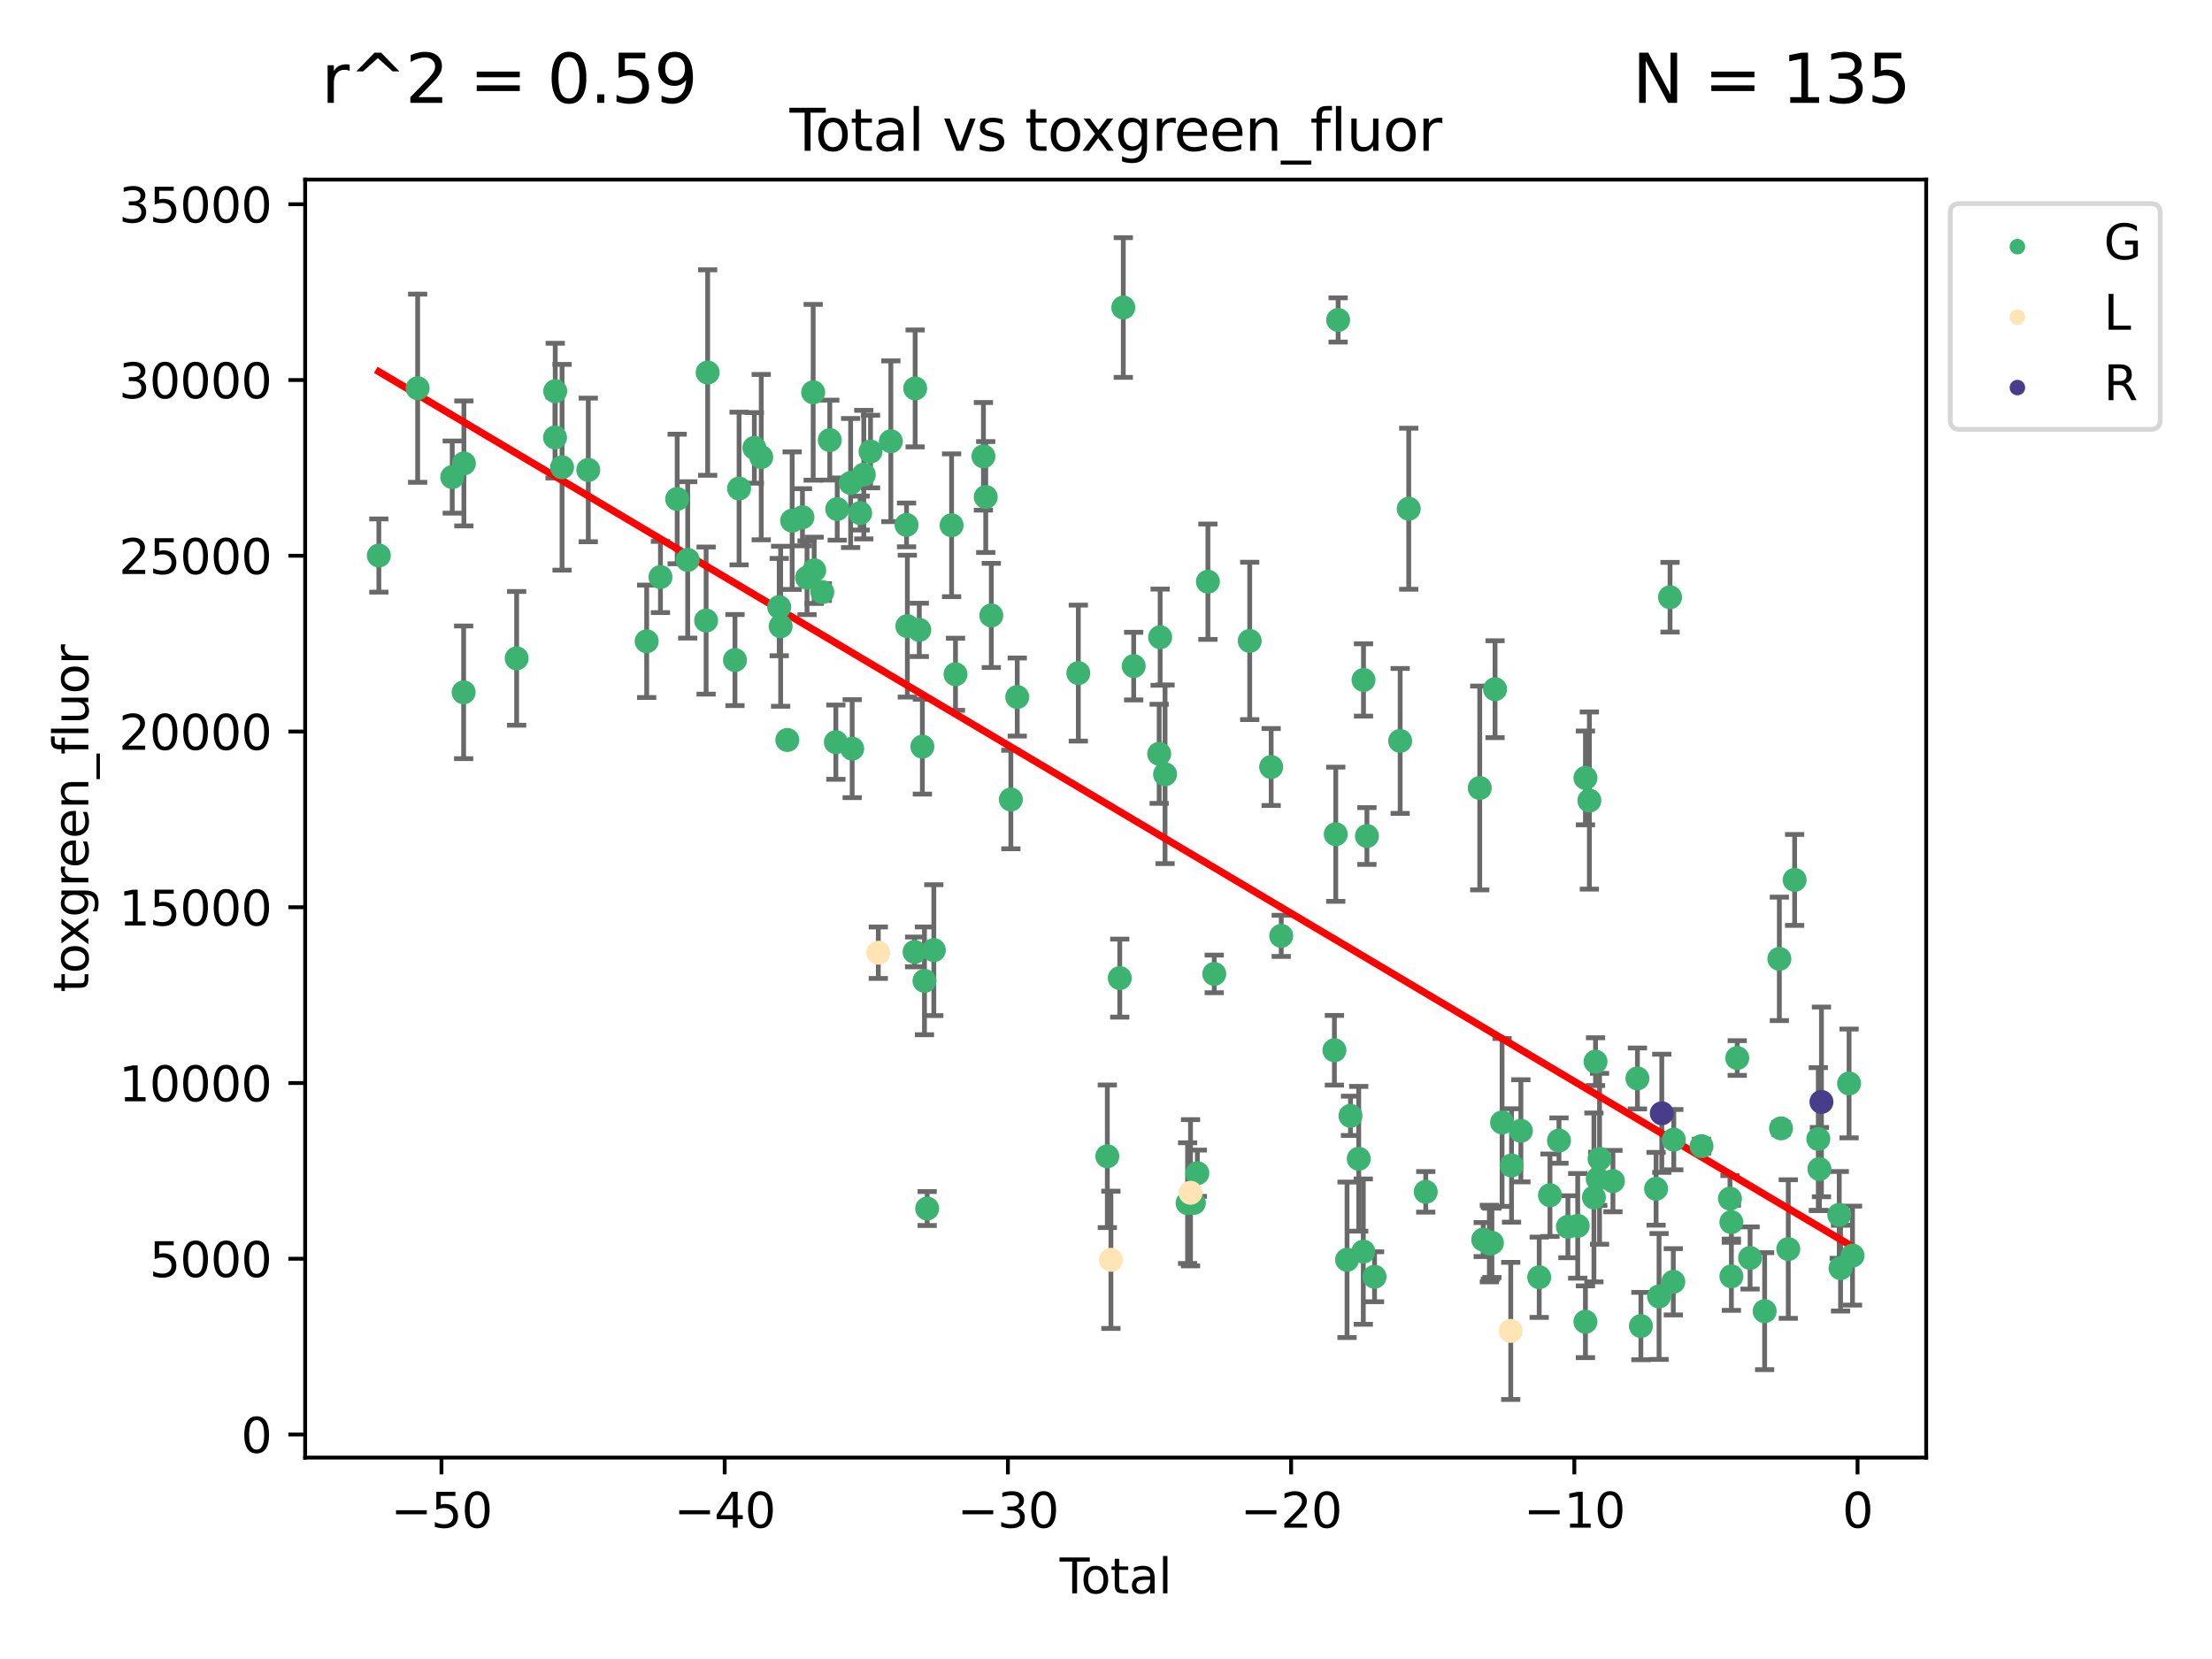 <?xml version="1.0" encoding="utf-8" standalone="no"?>
<!DOCTYPE svg PUBLIC "-//W3C//DTD SVG 1.1//EN"
  "http://www.w3.org/Graphics/SVG/1.1/DTD/svg11.dtd">
<svg xmlns:xlink="http://www.w3.org/1999/xlink" width="460.8pt" height="345.6pt" viewBox="0 0 460.8 345.6" xmlns="http://www.w3.org/2000/svg" version="1.1">
 <defs>
  <style type="text/css">*{stroke-linejoin: round; stroke-linecap: butt}</style>
 </defs>
 <g id="figure_1">
  <g id="patch_1">
   <path d="M 0 345.6 
L 460.8 345.6 
L 460.8 0 
L 0 0 
z
" style="fill: #ffffff"/>
  </g>
  <g id="axes_1">
   <g id="patch_2">
    <path d="M 63.571 303.64 
L 401.26 303.64 
L 401.26 37.411 
L 63.571 37.411 
z
" style="fill: #ffffff"/>
   </g>
   <g id="PathCollection_1">
    <defs>
     <path id="ma3b750b883" d="M 0 1.118 
C 0.297 1.118 0.581 1 0.791 0.791 
C 1 0.581 1.118 0.297 1.118 0 
C 1.118 -0.297 1 -0.581 0.791 -0.791 
C 0.581 -1 0.297 -1.118 0 -1.118 
C -0.297 -1.118 -0.581 -1 -0.791 -0.791 
C -1 -0.581 -1.118 -0.297 -1.118 0 
C -1.118 0.297 -1 0.581 -0.791 0.791 
C -0.581 1 -0.297 1.118 0 1.118 
z
" style="stroke: #3cb371"/>
    </defs>
    <g clip-path="url(#pdfb15e475a)">
     <use xlink:href="#ma3b750b883" x="78.921" y="115.729" style="fill: #3cb371; stroke: #3cb371"/>
     <use xlink:href="#ma3b750b883" x="87.003" y="80.871" style="fill: #3cb371; stroke: #3cb371"/>
     <use xlink:href="#ma3b750b883" x="94.209" y="99.384" style="fill: #3cb371; stroke: #3cb371"/>
     <use xlink:href="#ma3b750b883" x="96.584" y="144.222" style="fill: #3cb371; stroke: #3cb371"/>
     <use xlink:href="#ma3b750b883" x="96.636" y="96.541" style="fill: #3cb371; stroke: #3cb371"/>
     <use xlink:href="#ma3b750b883" x="107.626" y="137.146" style="fill: #3cb371; stroke: #3cb371"/>
     <use xlink:href="#ma3b750b883" x="115.62" y="91.13" style="fill: #3cb371; stroke: #3cb371"/>
     <use xlink:href="#ma3b750b883" x="115.666" y="81.489" style="fill: #3cb371; stroke: #3cb371"/>
     <use xlink:href="#ma3b750b883" x="117.085" y="97.34" style="fill: #3cb371; stroke: #3cb371"/>
     <use xlink:href="#ma3b750b883" x="122.552" y="97.898" style="fill: #3cb371; stroke: #3cb371"/>
     <use xlink:href="#ma3b750b883" x="134.714" y="133.59" style="fill: #3cb371; stroke: #3cb371"/>
     <use xlink:href="#ma3b750b883" x="137.584" y="120.204" style="fill: #3cb371; stroke: #3cb371"/>
     <use xlink:href="#ma3b750b883" x="141.068" y="103.944" style="fill: #3cb371; stroke: #3cb371"/>
     <use xlink:href="#ma3b750b883" x="143.262" y="116.639" style="fill: #3cb371; stroke: #3cb371"/>
     <use xlink:href="#ma3b750b883" x="147.098" y="129.274" style="fill: #3cb371; stroke: #3cb371"/>
     <use xlink:href="#ma3b750b883" x="147.417" y="77.608" style="fill: #3cb371; stroke: #3cb371"/>
     <use xlink:href="#ma3b750b883" x="153.109" y="137.502" style="fill: #3cb371; stroke: #3cb371"/>
     <use xlink:href="#ma3b750b883" x="153.962" y="101.768" style="fill: #3cb371; stroke: #3cb371"/>
     <use xlink:href="#ma3b750b883" x="157.147" y="93.3" style="fill: #3cb371; stroke: #3cb371"/>
     <use xlink:href="#ma3b750b883" x="158.58" y="95.225" style="fill: #3cb371; stroke: #3cb371"/>
     <use xlink:href="#ma3b750b883" x="162.325" y="126.468" style="fill: #3cb371; stroke: #3cb371"/>
     <use xlink:href="#ma3b750b883" x="162.624" y="130.465" style="fill: #3cb371; stroke: #3cb371"/>
     <use xlink:href="#ma3b750b883" x="164.014" y="154.15" style="fill: #3cb371; stroke: #3cb371"/>
     <use xlink:href="#ma3b750b883" x="165.02" y="108.464" style="fill: #3cb371; stroke: #3cb371"/>
     <use xlink:href="#ma3b750b883" x="167.163" y="107.753" style="fill: #3cb371; stroke: #3cb371"/>
     <use xlink:href="#ma3b750b883" x="168.116" y="120.346" style="fill: #3cb371; stroke: #3cb371"/>
     <use xlink:href="#ma3b750b883" x="169.401" y="81.723" style="fill: #3cb371; stroke: #3cb371"/>
     <use xlink:href="#ma3b750b883" x="169.609" y="118.805" style="fill: #3cb371; stroke: #3cb371"/>
     <use xlink:href="#ma3b750b883" x="171.3" y="123.338" style="fill: #3cb371; stroke: #3cb371"/>
     <use xlink:href="#ma3b750b883" x="172.859" y="91.681" style="fill: #3cb371; stroke: #3cb371"/>
     <use xlink:href="#ma3b750b883" x="174.128" y="154.606" style="fill: #3cb371; stroke: #3cb371"/>
     <use xlink:href="#ma3b750b883" x="174.41" y="106.049" style="fill: #3cb371; stroke: #3cb371"/>
     <use xlink:href="#ma3b750b883" x="177.202" y="100.618" style="fill: #3cb371; stroke: #3cb371"/>
     <use xlink:href="#ma3b750b883" x="177.525" y="155.959" style="fill: #3cb371; stroke: #3cb371"/>
     <use xlink:href="#ma3b750b883" x="179.187" y="106.883" style="fill: #3cb371; stroke: #3cb371"/>
     <use xlink:href="#ma3b750b883" x="179.944" y="98.872" style="fill: #3cb371; stroke: #3cb371"/>
     <use xlink:href="#ma3b750b883" x="181.346" y="94.068" style="fill: #3cb371; stroke: #3cb371"/>
     <use xlink:href="#ma3b750b883" x="185.579" y="91.921" style="fill: #3cb371; stroke: #3cb371"/>
     <use xlink:href="#ma3b750b883" x="188.848" y="109.351" style="fill: #3cb371; stroke: #3cb371"/>
     <use xlink:href="#ma3b750b883" x="189.018" y="130.437" style="fill: #3cb371; stroke: #3cb371"/>
     <use xlink:href="#ma3b750b883" x="190.524" y="198.307" style="fill: #3cb371; stroke: #3cb371"/>
     <use xlink:href="#ma3b750b883" x="190.645" y="80.916" style="fill: #3cb371; stroke: #3cb371"/>
     <use xlink:href="#ma3b750b883" x="191.505" y="131.215" style="fill: #3cb371; stroke: #3cb371"/>
     <use xlink:href="#ma3b750b883" x="192.147" y="155.542" style="fill: #3cb371; stroke: #3cb371"/>
     <use xlink:href="#ma3b750b883" x="192.584" y="204.329" style="fill: #3cb371; stroke: #3cb371"/>
     <use xlink:href="#ma3b750b883" x="193.145" y="251.761" style="fill: #3cb371; stroke: #3cb371"/>
     <use xlink:href="#ma3b750b883" x="194.535" y="197.934" style="fill: #3cb371; stroke: #3cb371"/>
     <use xlink:href="#ma3b750b883" x="198.235" y="109.422" style="fill: #3cb371; stroke: #3cb371"/>
     <use xlink:href="#ma3b750b883" x="199.048" y="140.46" style="fill: #3cb371; stroke: #3cb371"/>
     <use xlink:href="#ma3b750b883" x="204.866" y="95.064" style="fill: #3cb371; stroke: #3cb371"/>
     <use xlink:href="#ma3b750b883" x="205.347" y="103.538" style="fill: #3cb371; stroke: #3cb371"/>
     <use xlink:href="#ma3b750b883" x="206.506" y="128.206" style="fill: #3cb371; stroke: #3cb371"/>
     <use xlink:href="#ma3b750b883" x="210.582" y="166.553" style="fill: #3cb371; stroke: #3cb371"/>
     <use xlink:href="#ma3b750b883" x="211.91" y="145.205" style="fill: #3cb371; stroke: #3cb371"/>
     <use xlink:href="#ma3b750b883" x="224.636" y="140.219" style="fill: #3cb371; stroke: #3cb371"/>
     <use xlink:href="#ma3b750b883" x="230.677" y="240.875" style="fill: #3cb371; stroke: #3cb371"/>
     <use xlink:href="#ma3b750b883" x="233.266" y="203.755" style="fill: #3cb371; stroke: #3cb371"/>
     <use xlink:href="#ma3b750b883" x="234.003" y="64.063" style="fill: #3cb371; stroke: #3cb371"/>
     <use xlink:href="#ma3b750b883" x="236.168" y="138.763" style="fill: #3cb371; stroke: #3cb371"/>
     <use xlink:href="#ma3b750b883" x="241.478" y="157.034" style="fill: #3cb371; stroke: #3cb371"/>
     <use xlink:href="#ma3b750b883" x="241.683" y="132.739" style="fill: #3cb371; stroke: #3cb371"/>
     <use xlink:href="#ma3b750b883" x="242.703" y="161.297" style="fill: #3cb371; stroke: #3cb371"/>
     <use xlink:href="#ma3b750b883" x="247.398" y="250.633" style="fill: #3cb371; stroke: #3cb371"/>
     <use xlink:href="#ma3b750b883" x="248.703" y="250.581" style="fill: #3cb371; stroke: #3cb371"/>
     <use xlink:href="#ma3b750b883" x="249.43" y="244.401" style="fill: #3cb371; stroke: #3cb371"/>
     <use xlink:href="#ma3b750b883" x="251.63" y="121.179" style="fill: #3cb371; stroke: #3cb371"/>
     <use xlink:href="#ma3b750b883" x="252.948" y="202.884" style="fill: #3cb371; stroke: #3cb371"/>
     <use xlink:href="#ma3b750b883" x="260.338" y="133.517" style="fill: #3cb371; stroke: #3cb371"/>
     <use xlink:href="#ma3b750b883" x="264.806" y="159.781" style="fill: #3cb371; stroke: #3cb371"/>
     <use xlink:href="#ma3b750b883" x="266.903" y="194.958" style="fill: #3cb371; stroke: #3cb371"/>
     <use xlink:href="#ma3b750b883" x="277.981" y="218.788" style="fill: #3cb371; stroke: #3cb371"/>
     <use xlink:href="#ma3b750b883" x="278.262" y="173.788" style="fill: #3cb371; stroke: #3cb371"/>
     <use xlink:href="#ma3b750b883" x="278.756" y="66.654" style="fill: #3cb371; stroke: #3cb371"/>
     <use xlink:href="#ma3b750b883" x="280.616" y="262.44" style="fill: #3cb371; stroke: #3cb371"/>
     <use xlink:href="#ma3b750b883" x="281.332" y="232.446" style="fill: #3cb371; stroke: #3cb371"/>
     <use xlink:href="#ma3b750b883" x="283.051" y="241.396" style="fill: #3cb371; stroke: #3cb371"/>
     <use xlink:href="#ma3b750b883" x="284.002" y="260.731" style="fill: #3cb371; stroke: #3cb371"/>
     <use xlink:href="#ma3b750b883" x="284.045" y="141.646" style="fill: #3cb371; stroke: #3cb371"/>
     <use xlink:href="#ma3b750b883" x="284.755" y="174.161" style="fill: #3cb371; stroke: #3cb371"/>
     <use xlink:href="#ma3b750b883" x="286.342" y="265.976" style="fill: #3cb371; stroke: #3cb371"/>
     <use xlink:href="#ma3b750b883" x="291.679" y="154.347" style="fill: #3cb371; stroke: #3cb371"/>
     <use xlink:href="#ma3b750b883" x="293.465" y="105.981" style="fill: #3cb371; stroke: #3cb371"/>
     <use xlink:href="#ma3b750b883" x="297.01" y="248.283" style="fill: #3cb371; stroke: #3cb371"/>
     <use xlink:href="#ma3b750b883" x="308.257" y="164.152" style="fill: #3cb371; stroke: #3cb371"/>
     <use xlink:href="#ma3b750b883" x="308.981" y="258.224" style="fill: #3cb371; stroke: #3cb371"/>
     <use xlink:href="#ma3b750b883" x="310.26" y="259.054" style="fill: #3cb371; stroke: #3cb371"/>
     <use xlink:href="#ma3b750b883" x="310.477" y="258.999" style="fill: #3cb371; stroke: #3cb371"/>
     <use xlink:href="#ma3b750b883" x="310.793" y="258.905" style="fill: #3cb371; stroke: #3cb371"/>
     <use xlink:href="#ma3b750b883" x="311.449" y="143.569" style="fill: #3cb371; stroke: #3cb371"/>
     <use xlink:href="#ma3b750b883" x="312.909" y="233.828" style="fill: #3cb371; stroke: #3cb371"/>
     <use xlink:href="#ma3b750b883" x="314.882" y="242.785" style="fill: #3cb371; stroke: #3cb371"/>
     <use xlink:href="#ma3b750b883" x="316.827" y="235.571" style="fill: #3cb371; stroke: #3cb371"/>
     <use xlink:href="#ma3b750b883" x="320.644" y="266.077" style="fill: #3cb371; stroke: #3cb371"/>
     <use xlink:href="#ma3b750b883" x="322.887" y="248.983" style="fill: #3cb371; stroke: #3cb371"/>
     <use xlink:href="#ma3b750b883" x="324.764" y="237.6" style="fill: #3cb371; stroke: #3cb371"/>
     <use xlink:href="#ma3b750b883" x="326.626" y="255.556" style="fill: #3cb371; stroke: #3cb371"/>
     <use xlink:href="#ma3b750b883" x="328.666" y="255.367" style="fill: #3cb371; stroke: #3cb371"/>
     <use xlink:href="#ma3b750b883" x="330.273" y="275.346" style="fill: #3cb371; stroke: #3cb371"/>
     <use xlink:href="#ma3b750b883" x="330.276" y="162.052" style="fill: #3cb371; stroke: #3cb371"/>
     <use xlink:href="#ma3b750b883" x="331.094" y="166.771" style="fill: #3cb371; stroke: #3cb371"/>
     <use xlink:href="#ma3b750b883" x="332.043" y="249.446" style="fill: #3cb371; stroke: #3cb371"/>
     <use xlink:href="#ma3b750b883" x="332.379" y="221.159" style="fill: #3cb371; stroke: #3cb371"/>
     <use xlink:href="#ma3b750b883" x="332.834" y="245.58" style="fill: #3cb371; stroke: #3cb371"/>
     <use xlink:href="#ma3b750b883" x="333.215" y="241.399" style="fill: #3cb371; stroke: #3cb371"/>
     <use xlink:href="#ma3b750b883" x="336.003" y="246.04" style="fill: #3cb371; stroke: #3cb371"/>
     <use xlink:href="#ma3b750b883" x="341.108" y="224.658" style="fill: #3cb371; stroke: #3cb371"/>
     <use xlink:href="#ma3b750b883" x="341.827" y="276.24" style="fill: #3cb371; stroke: #3cb371"/>
     <use xlink:href="#ma3b750b883" x="344.994" y="247.647" style="fill: #3cb371; stroke: #3cb371"/>
     <use xlink:href="#ma3b750b883" x="345.611" y="270.077" style="fill: #3cb371; stroke: #3cb371"/>
     <use xlink:href="#ma3b750b883" x="347.899" y="124.413" style="fill: #3cb371; stroke: #3cb371"/>
     <use xlink:href="#ma3b750b883" x="348.581" y="267.021" style="fill: #3cb371; stroke: #3cb371"/>
     <use xlink:href="#ma3b750b883" x="348.68" y="237.409" style="fill: #3cb371; stroke: #3cb371"/>
     <use xlink:href="#ma3b750b883" x="354.455" y="238.77" style="fill: #3cb371; stroke: #3cb371"/>
     <use xlink:href="#ma3b750b883" x="360.384" y="249.694" style="fill: #3cb371; stroke: #3cb371"/>
     <use xlink:href="#ma3b750b883" x="360.673" y="254.593" style="fill: #3cb371; stroke: #3cb371"/>
     <use xlink:href="#ma3b750b883" x="360.68" y="265.884" style="fill: #3cb371; stroke: #3cb371"/>
     <use xlink:href="#ma3b750b883" x="361.897" y="220.405" style="fill: #3cb371; stroke: #3cb371"/>
     <use xlink:href="#ma3b750b883" x="364.575" y="262.062" style="fill: #3cb371; stroke: #3cb371"/>
     <use xlink:href="#ma3b750b883" x="367.609" y="273.137" style="fill: #3cb371; stroke: #3cb371"/>
     <use xlink:href="#ma3b750b883" x="370.672" y="199.747" style="fill: #3cb371; stroke: #3cb371"/>
     <use xlink:href="#ma3b750b883" x="371.016" y="235.062" style="fill: #3cb371; stroke: #3cb371"/>
     <use xlink:href="#ma3b750b883" x="372.532" y="260.201" style="fill: #3cb371; stroke: #3cb371"/>
     <use xlink:href="#ma3b750b883" x="373.856" y="183.3" style="fill: #3cb371; stroke: #3cb371"/>
     <use xlink:href="#ma3b750b883" x="378.788" y="237.277" style="fill: #3cb371; stroke: #3cb371"/>
     <use xlink:href="#ma3b750b883" x="379.015" y="243.529" style="fill: #3cb371; stroke: #3cb371"/>
     <use xlink:href="#ma3b750b883" x="383.149" y="253.085" style="fill: #3cb371; stroke: #3cb371"/>
     <use xlink:href="#ma3b750b883" x="383.424" y="264.178" style="fill: #3cb371; stroke: #3cb371"/>
     <use xlink:href="#ma3b750b883" x="385.197" y="225.705" style="fill: #3cb371; stroke: #3cb371"/>
     <use xlink:href="#ma3b750b883" x="385.911" y="261.566" style="fill: #3cb371; stroke: #3cb371"/>
    </g>
   </g>
   <g id="PathCollection_2">
    <defs>
     <path id="mf132d20e34" d="M 0 1.118 
C 0.297 1.118 0.581 1 0.791 0.791 
C 1 0.581 1.118 0.297 1.118 0 
C 1.118 -0.297 1 -0.581 0.791 -0.791 
C 0.581 -1 0.297 -1.118 0 -1.118 
C -0.297 -1.118 -0.581 -1 -0.791 -0.791 
C -1 -0.581 -1.118 -0.297 -1.118 0 
C -1.118 0.297 -1 0.581 -0.791 0.791 
C -0.581 1 -0.297 1.118 0 1.118 
z
" style="stroke: #ffe4b5"/>
    </defs>
    <g clip-path="url(#pdfb15e475a)">
     <use xlink:href="#mf132d20e34" x="182.967" y="198.467" style="fill: #ffe4b5; stroke: #ffe4b5"/>
     <use xlink:href="#mf132d20e34" x="231.424" y="262.442" style="fill: #ffe4b5; stroke: #ffe4b5"/>
     <use xlink:href="#mf132d20e34" x="248.006" y="248.476" style="fill: #ffe4b5; stroke: #ffe4b5"/>
     <use xlink:href="#mf132d20e34" x="314.717" y="277.254" style="fill: #ffe4b5; stroke: #ffe4b5"/>
    </g>
   </g>
   <g id="PathCollection_3">
    <defs>
     <path id="m2abed134db" d="M 0 1.118 
C 0.297 1.118 0.581 1 0.791 0.791 
C 1 0.581 1.118 0.297 1.118 0 
C 1.118 -0.297 1 -0.581 0.791 -0.791 
C 0.581 -1 0.297 -1.118 0 -1.118 
C -0.297 -1.118 -0.581 -1 -0.791 -0.791 
C -1 -0.581 -1.118 -0.297 -1.118 0 
C -1.118 0.297 -1 0.581 -0.791 0.791 
C -0.581 1 -0.297 1.118 0 1.118 
z
" style="stroke: #483d8b"/>
    </defs>
    <g clip-path="url(#pdfb15e475a)">
     <use xlink:href="#m2abed134db" x="346.181" y="231.918" style="fill: #483d8b; stroke: #483d8b"/>
     <use xlink:href="#m2abed134db" x="379.442" y="229.547" style="fill: #483d8b; stroke: #483d8b"/>
    </g>
   </g>
   <g id="matplotlib.axis_1">
    <g id="xtick_1">
     <g id="line2d_1">
      <defs>
       <path id="md80b6a3224" d="M 0 0 
L 0 3.5 
" style="stroke: #000000; stroke-width: 0.8"/>
      </defs>
      <g>
       <use xlink:href="#md80b6a3224" x="91.968" y="303.64" style="stroke: #000000; stroke-width: 0.8"/>
      </g>
     </g>
     <g id="text_1">
      <!-- −50 -->
      <g transform="translate(81.416 318.238)scale(0.1 -0.1)">
       <defs>
        <path id="DejaVuSans-2212" d="M 678 2272 
L 4684 2272 
L 4684 1741 
L 678 1741 
L 678 2272 
z
" transform="scale(0.016)"/>
        <path id="DejaVuSans-35" d="M 691 4666 
L 3169 4666 
L 3169 4134 
L 1269 4134 
L 1269 2991 
Q 1406 3038 1543 3061 
Q 1681 3084 1819 3084 
Q 2600 3084 3056 2656 
Q 3513 2228 3513 1497 
Q 3513 744 3044 326 
Q 2575 -91 1722 -91 
Q 1428 -91 1123 -41 
Q 819 9 494 109 
L 494 744 
Q 775 591 1075 516 
Q 1375 441 1709 441 
Q 2250 441 2565 725 
Q 2881 1009 2881 1497 
Q 2881 1984 2565 2268 
Q 2250 2553 1709 2553 
Q 1456 2553 1204 2497 
Q 953 2441 691 2322 
L 691 4666 
z
" transform="scale(0.016)"/>
        <path id="DejaVuSans-30" d="M 2034 4250 
Q 1547 4250 1301 3770 
Q 1056 3291 1056 2328 
Q 1056 1369 1301 889 
Q 1547 409 2034 409 
Q 2525 409 2770 889 
Q 3016 1369 3016 2328 
Q 3016 3291 2770 3770 
Q 2525 4250 2034 4250 
z
M 2034 4750 
Q 2819 4750 3233 4129 
Q 3647 3509 3647 2328 
Q 3647 1150 3233 529 
Q 2819 -91 2034 -91 
Q 1250 -91 836 529 
Q 422 1150 422 2328 
Q 422 3509 836 4129 
Q 1250 4750 2034 4750 
z
" transform="scale(0.016)"/>
       </defs>
       <use xlink:href="#DejaVuSans-2212"/>
       <use xlink:href="#DejaVuSans-35" x="83.789"/>
       <use xlink:href="#DejaVuSans-30" x="147.412"/>
      </g>
     </g>
    </g>
    <g id="xtick_2">
     <g id="line2d_2">
      <g>
       <use xlink:href="#md80b6a3224" x="150.967" y="303.64" style="stroke: #000000; stroke-width: 0.8"/>
      </g>
     </g>
     <g id="text_2">
      <!-- −40 -->
      <g transform="translate(140.415 318.238)scale(0.1 -0.1)">
       <defs>
        <path id="DejaVuSans-34" d="M 2419 4116 
L 825 1625 
L 2419 1625 
L 2419 4116 
z
M 2253 4666 
L 3047 4666 
L 3047 1625 
L 3713 1625 
L 3713 1100 
L 3047 1100 
L 3047 0 
L 2419 0 
L 2419 1100 
L 313 1100 
L 313 1709 
L 2253 4666 
z
" transform="scale(0.016)"/>
       </defs>
       <use xlink:href="#DejaVuSans-2212"/>
       <use xlink:href="#DejaVuSans-34" x="83.789"/>
       <use xlink:href="#DejaVuSans-30" x="147.412"/>
      </g>
     </g>
    </g>
    <g id="xtick_3">
     <g id="line2d_3">
      <g>
       <use xlink:href="#md80b6a3224" x="209.966" y="303.64" style="stroke: #000000; stroke-width: 0.8"/>
      </g>
     </g>
     <g id="text_3">
      <!-- −30 -->
      <g transform="translate(199.414 318.238)scale(0.1 -0.1)">
       <defs>
        <path id="DejaVuSans-33" d="M 2597 2516 
Q 3050 2419 3304 2112 
Q 3559 1806 3559 1356 
Q 3559 666 3084 287 
Q 2609 -91 1734 -91 
Q 1441 -91 1130 -33 
Q 819 25 488 141 
L 488 750 
Q 750 597 1062 519 
Q 1375 441 1716 441 
Q 2309 441 2620 675 
Q 2931 909 2931 1356 
Q 2931 1769 2642 2001 
Q 2353 2234 1838 2234 
L 1294 2234 
L 1294 2753 
L 1863 2753 
Q 2328 2753 2575 2939 
Q 2822 3125 2822 3475 
Q 2822 3834 2567 4026 
Q 2313 4219 1838 4219 
Q 1578 4219 1281 4162 
Q 984 4106 628 3988 
L 628 4550 
Q 988 4650 1302 4700 
Q 1616 4750 1894 4750 
Q 2613 4750 3031 4423 
Q 3450 4097 3450 3541 
Q 3450 3153 3228 2886 
Q 3006 2619 2597 2516 
z
" transform="scale(0.016)"/>
       </defs>
       <use xlink:href="#DejaVuSans-2212"/>
       <use xlink:href="#DejaVuSans-33" x="83.789"/>
       <use xlink:href="#DejaVuSans-30" x="147.412"/>
      </g>
     </g>
    </g>
    <g id="xtick_4">
     <g id="line2d_4">
      <g>
       <use xlink:href="#md80b6a3224" x="268.965" y="303.64" style="stroke: #000000; stroke-width: 0.8"/>
      </g>
     </g>
     <g id="text_4">
      <!-- −20 -->
      <g transform="translate(258.412 318.238)scale(0.1 -0.1)">
       <defs>
        <path id="DejaVuSans-32" d="M 1228 531 
L 3431 531 
L 3431 0 
L 469 0 
L 469 531 
Q 828 903 1448 1529 
Q 2069 2156 2228 2338 
Q 2531 2678 2651 2914 
Q 2772 3150 2772 3378 
Q 2772 3750 2511 3984 
Q 2250 4219 1831 4219 
Q 1534 4219 1204 4116 
Q 875 4013 500 3803 
L 500 4441 
Q 881 4594 1212 4672 
Q 1544 4750 1819 4750 
Q 2544 4750 2975 4387 
Q 3406 4025 3406 3419 
Q 3406 3131 3298 2873 
Q 3191 2616 2906 2266 
Q 2828 2175 2409 1742 
Q 1991 1309 1228 531 
z
" transform="scale(0.016)"/>
       </defs>
       <use xlink:href="#DejaVuSans-2212"/>
       <use xlink:href="#DejaVuSans-32" x="83.789"/>
       <use xlink:href="#DejaVuSans-30" x="147.412"/>
      </g>
     </g>
    </g>
    <g id="xtick_5">
     <g id="line2d_5">
      <g>
       <use xlink:href="#md80b6a3224" x="327.964" y="303.64" style="stroke: #000000; stroke-width: 0.8"/>
      </g>
     </g>
     <g id="text_5">
      <!-- −10 -->
      <g transform="translate(317.411 318.238)scale(0.1 -0.1)">
       <defs>
        <path id="DejaVuSans-31" d="M 794 531 
L 1825 531 
L 1825 4091 
L 703 3866 
L 703 4441 
L 1819 4666 
L 2450 4666 
L 2450 531 
L 3481 531 
L 3481 0 
L 794 0 
L 794 531 
z
" transform="scale(0.016)"/>
       </defs>
       <use xlink:href="#DejaVuSans-2212"/>
       <use xlink:href="#DejaVuSans-31" x="83.789"/>
       <use xlink:href="#DejaVuSans-30" x="147.412"/>
      </g>
     </g>
    </g>
    <g id="xtick_6">
     <g id="line2d_6">
      <g>
       <use xlink:href="#md80b6a3224" x="386.962" y="303.64" style="stroke: #000000; stroke-width: 0.8"/>
      </g>
     </g>
     <g id="text_6">
      <!-- 0 -->
      <g transform="translate(383.781 318.238)scale(0.1 -0.1)">
       <use xlink:href="#DejaVuSans-30"/>
      </g>
     </g>
    </g>
    <g id="text_7">
     <!-- Total -->
     <g transform="translate(220.739 331.917)scale(0.1 -0.1)">
      <defs>
       <path id="DejaVuSans-54" d="M -19 4666 
L 3928 4666 
L 3928 4134 
L 2272 4134 
L 2272 0 
L 1638 0 
L 1638 4134 
L -19 4134 
L -19 4666 
z
" transform="scale(0.016)"/>
       <path id="DejaVuSans-6f" d="M 1959 3097 
Q 1497 3097 1228 2736 
Q 959 2375 959 1747 
Q 959 1119 1226 758 
Q 1494 397 1959 397 
Q 2419 397 2687 759 
Q 2956 1122 2956 1747 
Q 2956 2369 2687 2733 
Q 2419 3097 1959 3097 
z
M 1959 3584 
Q 2709 3584 3137 3096 
Q 3566 2609 3566 1747 
Q 3566 888 3137 398 
Q 2709 -91 1959 -91 
Q 1206 -91 779 398 
Q 353 888 353 1747 
Q 353 2609 779 3096 
Q 1206 3584 1959 3584 
z
" transform="scale(0.016)"/>
       <path id="DejaVuSans-74" d="M 1172 4494 
L 1172 3500 
L 2356 3500 
L 2356 3053 
L 1172 3053 
L 1172 1153 
Q 1172 725 1289 603 
Q 1406 481 1766 481 
L 2356 481 
L 2356 0 
L 1766 0 
Q 1100 0 847 248 
Q 594 497 594 1153 
L 594 3053 
L 172 3053 
L 172 3500 
L 594 3500 
L 594 4494 
L 1172 4494 
z
" transform="scale(0.016)"/>
       <path id="DejaVuSans-61" d="M 2194 1759 
Q 1497 1759 1228 1600 
Q 959 1441 959 1056 
Q 959 750 1161 570 
Q 1363 391 1709 391 
Q 2188 391 2477 730 
Q 2766 1069 2766 1631 
L 2766 1759 
L 2194 1759 
z
M 3341 1997 
L 3341 0 
L 2766 0 
L 2766 531 
Q 2569 213 2275 61 
Q 1981 -91 1556 -91 
Q 1019 -91 701 211 
Q 384 513 384 1019 
Q 384 1609 779 1909 
Q 1175 2209 1959 2209 
L 2766 2209 
L 2766 2266 
Q 2766 2663 2505 2880 
Q 2244 3097 1772 3097 
Q 1472 3097 1187 3025 
Q 903 2953 641 2809 
L 641 3341 
Q 956 3463 1253 3523 
Q 1550 3584 1831 3584 
Q 2591 3584 2966 3190 
Q 3341 2797 3341 1997 
z
" transform="scale(0.016)"/>
       <path id="DejaVuSans-6c" d="M 603 4863 
L 1178 4863 
L 1178 0 
L 603 0 
L 603 4863 
z
" transform="scale(0.016)"/>
      </defs>
      <use xlink:href="#DejaVuSans-54"/>
      <use xlink:href="#DejaVuSans-6f" x="44.084"/>
      <use xlink:href="#DejaVuSans-74" x="105.266"/>
      <use xlink:href="#DejaVuSans-61" x="144.475"/>
      <use xlink:href="#DejaVuSans-6c" x="205.754"/>
     </g>
    </g>
   </g>
   <g id="matplotlib.axis_2">
    <g id="ytick_1">
     <g id="line2d_7">
      <defs>
       <path id="m6481d3b25b" d="M 0 0 
L -3.5 0 
" style="stroke: #000000; stroke-width: 0.8"/>
      </defs>
      <g>
       <use xlink:href="#m6481d3b25b" x="63.571" y="298.837" style="stroke: #000000; stroke-width: 0.8"/>
      </g>
     </g>
     <g id="text_8">
      <!-- 0 -->
      <g transform="translate(50.209 302.637)scale(0.1 -0.1)">
       <use xlink:href="#DejaVuSans-30"/>
      </g>
     </g>
    </g>
    <g id="ytick_2">
     <g id="line2d_8">
      <g>
       <use xlink:href="#m6481d3b25b" x="63.571" y="262.225" style="stroke: #000000; stroke-width: 0.8"/>
      </g>
     </g>
     <g id="text_9">
      <!-- 5000 -->
      <g transform="translate(31.121 266.024)scale(0.1 -0.1)">
       <use xlink:href="#DejaVuSans-35"/>
       <use xlink:href="#DejaVuSans-30" x="63.623"/>
       <use xlink:href="#DejaVuSans-30" x="127.246"/>
       <use xlink:href="#DejaVuSans-30" x="190.869"/>
      </g>
     </g>
    </g>
    <g id="ytick_3">
     <g id="line2d_9">
      <g>
       <use xlink:href="#m6481d3b25b" x="63.571" y="225.613" style="stroke: #000000; stroke-width: 0.8"/>
      </g>
     </g>
     <g id="text_10">
      <!-- 10000 -->
      <g transform="translate(24.759 229.412)scale(0.1 -0.1)">
       <use xlink:href="#DejaVuSans-31"/>
       <use xlink:href="#DejaVuSans-30" x="63.623"/>
       <use xlink:href="#DejaVuSans-30" x="127.246"/>
       <use xlink:href="#DejaVuSans-30" x="190.869"/>
       <use xlink:href="#DejaVuSans-30" x="254.492"/>
      </g>
     </g>
    </g>
    <g id="ytick_4">
     <g id="line2d_10">
      <g>
       <use xlink:href="#m6481d3b25b" x="63.571" y="189.001" style="stroke: #000000; stroke-width: 0.8"/>
      </g>
     </g>
     <g id="text_11">
      <!-- 15000 -->
      <g transform="translate(24.759 192.8)scale(0.1 -0.1)">
       <use xlink:href="#DejaVuSans-31"/>
       <use xlink:href="#DejaVuSans-35" x="63.623"/>
       <use xlink:href="#DejaVuSans-30" x="127.246"/>
       <use xlink:href="#DejaVuSans-30" x="190.869"/>
       <use xlink:href="#DejaVuSans-30" x="254.492"/>
      </g>
     </g>
    </g>
    <g id="ytick_5">
     <g id="line2d_11">
      <g>
       <use xlink:href="#m6481d3b25b" x="63.571" y="152.389" style="stroke: #000000; stroke-width: 0.8"/>
      </g>
     </g>
     <g id="text_12">
      <!-- 20000 -->
      <g transform="translate(24.759 156.188)scale(0.1 -0.1)">
       <use xlink:href="#DejaVuSans-32"/>
       <use xlink:href="#DejaVuSans-30" x="63.623"/>
       <use xlink:href="#DejaVuSans-30" x="127.246"/>
       <use xlink:href="#DejaVuSans-30" x="190.869"/>
       <use xlink:href="#DejaVuSans-30" x="254.492"/>
      </g>
     </g>
    </g>
    <g id="ytick_6">
     <g id="line2d_12">
      <g>
       <use xlink:href="#m6481d3b25b" x="63.571" y="115.776" style="stroke: #000000; stroke-width: 0.8"/>
      </g>
     </g>
     <g id="text_13">
      <!-- 25000 -->
      <g transform="translate(24.759 119.576)scale(0.1 -0.1)">
       <use xlink:href="#DejaVuSans-32"/>
       <use xlink:href="#DejaVuSans-35" x="63.623"/>
       <use xlink:href="#DejaVuSans-30" x="127.246"/>
       <use xlink:href="#DejaVuSans-30" x="190.869"/>
       <use xlink:href="#DejaVuSans-30" x="254.492"/>
      </g>
     </g>
    </g>
    <g id="ytick_7">
     <g id="line2d_13">
      <g>
       <use xlink:href="#m6481d3b25b" x="63.571" y="79.164" style="stroke: #000000; stroke-width: 0.8"/>
      </g>
     </g>
     <g id="text_14">
      <!-- 30000 -->
      <g transform="translate(24.759 82.964)scale(0.1 -0.1)">
       <use xlink:href="#DejaVuSans-33"/>
       <use xlink:href="#DejaVuSans-30" x="63.623"/>
       <use xlink:href="#DejaVuSans-30" x="127.246"/>
       <use xlink:href="#DejaVuSans-30" x="190.869"/>
       <use xlink:href="#DejaVuSans-30" x="254.492"/>
      </g>
     </g>
    </g>
    <g id="ytick_8">
     <g id="line2d_14">
      <g>
       <use xlink:href="#m6481d3b25b" x="63.571" y="42.552" style="stroke: #000000; stroke-width: 0.8"/>
      </g>
     </g>
     <g id="text_15">
      <!-- 35000 -->
      <g transform="translate(24.759 46.351)scale(0.1 -0.1)">
       <use xlink:href="#DejaVuSans-33"/>
       <use xlink:href="#DejaVuSans-35" x="63.623"/>
       <use xlink:href="#DejaVuSans-30" x="127.246"/>
       <use xlink:href="#DejaVuSans-30" x="190.869"/>
       <use xlink:href="#DejaVuSans-30" x="254.492"/>
      </g>
     </g>
    </g>
    <g id="text_16">
     <!-- toxgreen_fluor -->
     <g transform="translate(18.401 206.72)rotate(-90)scale(0.1 -0.1)">
      <defs>
       <path id="DejaVuSans-78" d="M 3513 3500 
L 2247 1797 
L 3578 0 
L 2900 0 
L 1881 1375 
L 863 0 
L 184 0 
L 1544 1831 
L 300 3500 
L 978 3500 
L 1906 2253 
L 2834 3500 
L 3513 3500 
z
" transform="scale(0.016)"/>
       <path id="DejaVuSans-67" d="M 2906 1791 
Q 2906 2416 2648 2759 
Q 2391 3103 1925 3103 
Q 1463 3103 1205 2759 
Q 947 2416 947 1791 
Q 947 1169 1205 825 
Q 1463 481 1925 481 
Q 2391 481 2648 825 
Q 2906 1169 2906 1791 
z
M 3481 434 
Q 3481 -459 3084 -895 
Q 2688 -1331 1869 -1331 
Q 1566 -1331 1297 -1286 
Q 1028 -1241 775 -1147 
L 775 -588 
Q 1028 -725 1275 -790 
Q 1522 -856 1778 -856 
Q 2344 -856 2625 -561 
Q 2906 -266 2906 331 
L 2906 616 
Q 2728 306 2450 153 
Q 2172 0 1784 0 
Q 1141 0 747 490 
Q 353 981 353 1791 
Q 353 2603 747 3093 
Q 1141 3584 1784 3584 
Q 2172 3584 2450 3431 
Q 2728 3278 2906 2969 
L 2906 3500 
L 3481 3500 
L 3481 434 
z
" transform="scale(0.016)"/>
       <path id="DejaVuSans-72" d="M 2631 2963 
Q 2534 3019 2420 3045 
Q 2306 3072 2169 3072 
Q 1681 3072 1420 2755 
Q 1159 2438 1159 1844 
L 1159 0 
L 581 0 
L 581 3500 
L 1159 3500 
L 1159 2956 
Q 1341 3275 1631 3429 
Q 1922 3584 2338 3584 
Q 2397 3584 2469 3576 
Q 2541 3569 2628 3553 
L 2631 2963 
z
" transform="scale(0.016)"/>
       <path id="DejaVuSans-65" d="M 3597 1894 
L 3597 1613 
L 953 1613 
Q 991 1019 1311 708 
Q 1631 397 2203 397 
Q 2534 397 2845 478 
Q 3156 559 3463 722 
L 3463 178 
Q 3153 47 2828 -22 
Q 2503 -91 2169 -91 
Q 1331 -91 842 396 
Q 353 884 353 1716 
Q 353 2575 817 3079 
Q 1281 3584 2069 3584 
Q 2775 3584 3186 3129 
Q 3597 2675 3597 1894 
z
M 3022 2063 
Q 3016 2534 2758 2815 
Q 2500 3097 2075 3097 
Q 1594 3097 1305 2825 
Q 1016 2553 972 2059 
L 3022 2063 
z
" transform="scale(0.016)"/>
       <path id="DejaVuSans-6e" d="M 3513 2113 
L 3513 0 
L 2938 0 
L 2938 2094 
Q 2938 2591 2744 2837 
Q 2550 3084 2163 3084 
Q 1697 3084 1428 2787 
Q 1159 2491 1159 1978 
L 1159 0 
L 581 0 
L 581 3500 
L 1159 3500 
L 1159 2956 
Q 1366 3272 1645 3428 
Q 1925 3584 2291 3584 
Q 2894 3584 3203 3211 
Q 3513 2838 3513 2113 
z
" transform="scale(0.016)"/>
       <path id="DejaVuSans-5f" d="M 3263 -1063 
L 3263 -1509 
L -63 -1509 
L -63 -1063 
L 3263 -1063 
z
" transform="scale(0.016)"/>
       <path id="DejaVuSans-66" d="M 2375 4863 
L 2375 4384 
L 1825 4384 
Q 1516 4384 1395 4259 
Q 1275 4134 1275 3809 
L 1275 3500 
L 2222 3500 
L 2222 3053 
L 1275 3053 
L 1275 0 
L 697 0 
L 697 3053 
L 147 3053 
L 147 3500 
L 697 3500 
L 697 3744 
Q 697 4328 969 4595 
Q 1241 4863 1831 4863 
L 2375 4863 
z
" transform="scale(0.016)"/>
       <path id="DejaVuSans-75" d="M 544 1381 
L 544 3500 
L 1119 3500 
L 1119 1403 
Q 1119 906 1312 657 
Q 1506 409 1894 409 
Q 2359 409 2629 706 
Q 2900 1003 2900 1516 
L 2900 3500 
L 3475 3500 
L 3475 0 
L 2900 0 
L 2900 538 
Q 2691 219 2414 64 
Q 2138 -91 1772 -91 
Q 1169 -91 856 284 
Q 544 659 544 1381 
z
M 1991 3584 
L 1991 3584 
z
" transform="scale(0.016)"/>
      </defs>
      <use xlink:href="#DejaVuSans-74"/>
      <use xlink:href="#DejaVuSans-6f" x="39.209"/>
      <use xlink:href="#DejaVuSans-78" x="97.266"/>
      <use xlink:href="#DejaVuSans-67" x="156.445"/>
      <use xlink:href="#DejaVuSans-72" x="219.922"/>
      <use xlink:href="#DejaVuSans-65" x="258.785"/>
      <use xlink:href="#DejaVuSans-65" x="320.309"/>
      <use xlink:href="#DejaVuSans-6e" x="381.832"/>
      <use xlink:href="#DejaVuSans-5f" x="445.211"/>
      <use xlink:href="#DejaVuSans-66" x="495.211"/>
      <use xlink:href="#DejaVuSans-6c" x="530.416"/>
      <use xlink:href="#DejaVuSans-75" x="558.199"/>
      <use xlink:href="#DejaVuSans-6f" x="621.578"/>
      <use xlink:href="#DejaVuSans-72" x="682.76"/>
     </g>
    </g>
   </g>
   <g id="LineCollection_1">
    <path d="M 78.921 123.355 
L 78.921 108.103 
" clip-path="url(#pdfb15e475a)" style="fill: none; stroke: #696969"/>
    <path d="M 87.003 100.474 
L 87.003 61.269 
" clip-path="url(#pdfb15e475a)" style="fill: none; stroke: #696969"/>
    <path d="M 94.209 106.898 
L 94.209 91.871 
" clip-path="url(#pdfb15e475a)" style="fill: none; stroke: #696969"/>
    <path d="M 96.584 158.039 
L 96.584 130.406 
" clip-path="url(#pdfb15e475a)" style="fill: none; stroke: #696969"/>
    <path d="M 96.636 109.558 
L 96.636 83.523 
" clip-path="url(#pdfb15e475a)" style="fill: none; stroke: #696969"/>
    <path d="M 107.626 151.071 
L 107.626 123.221 
" clip-path="url(#pdfb15e475a)" style="fill: none; stroke: #696969"/>
    <path d="M 115.62 99.57 
L 115.62 82.689 
" clip-path="url(#pdfb15e475a)" style="fill: none; stroke: #696969"/>
    <path d="M 115.666 91.466 
L 115.666 71.513 
" clip-path="url(#pdfb15e475a)" style="fill: none; stroke: #696969"/>
    <path d="M 117.085 118.772 
L 117.085 75.907 
" clip-path="url(#pdfb15e475a)" style="fill: none; stroke: #696969"/>
    <path d="M 122.552 112.854 
L 122.552 82.942 
" clip-path="url(#pdfb15e475a)" style="fill: none; stroke: #696969"/>
    <path d="M 134.714 145.297 
L 134.714 121.883 
" clip-path="url(#pdfb15e475a)" style="fill: none; stroke: #696969"/>
    <path d="M 137.584 127.619 
L 137.584 112.788 
" clip-path="url(#pdfb15e475a)" style="fill: none; stroke: #696969"/>
    <path d="M 141.068 117.438 
L 141.068 90.45 
" clip-path="url(#pdfb15e475a)" style="fill: none; stroke: #696969"/>
    <path d="M 143.262 132.927 
L 143.262 100.352 
" clip-path="url(#pdfb15e475a)" style="fill: none; stroke: #696969"/>
    <path d="M 147.098 144.598 
L 147.098 113.949 
" clip-path="url(#pdfb15e475a)" style="fill: none; stroke: #696969"/>
    <path d="M 147.417 99.011 
L 147.417 56.205 
" clip-path="url(#pdfb15e475a)" style="fill: none; stroke: #696969"/>
    <path d="M 153.109 146.989 
L 153.109 128.015 
" clip-path="url(#pdfb15e475a)" style="fill: none; stroke: #696969"/>
    <path d="M 153.962 117.672 
L 153.962 85.864 
" clip-path="url(#pdfb15e475a)" style="fill: none; stroke: #696969"/>
    <path d="M 157.147 100.653 
L 157.147 85.948 
" clip-path="url(#pdfb15e475a)" style="fill: none; stroke: #696969"/>
    <path d="M 158.58 112.446 
L 158.58 78.004 
" clip-path="url(#pdfb15e475a)" style="fill: none; stroke: #696969"/>
    <path d="M 162.325 136.606 
L 162.325 116.331 
" clip-path="url(#pdfb15e475a)" style="fill: none; stroke: #696969"/>
    <path d="M 162.624 147.133 
L 162.624 113.798 
" clip-path="url(#pdfb15e475a)" style="fill: none; stroke: #696969"/>
    <path d="M 164.014 154.698 
L 164.014 153.602 
" clip-path="url(#pdfb15e475a)" style="fill: none; stroke: #696969"/>
    <path d="M 165.02 122.79 
L 165.02 94.137 
" clip-path="url(#pdfb15e475a)" style="fill: none; stroke: #696969"/>
    <path d="M 167.163 113.708 
L 167.163 101.798 
" clip-path="url(#pdfb15e475a)" style="fill: none; stroke: #696969"/>
    <path d="M 168.116 128.028 
L 168.116 112.665 
" clip-path="url(#pdfb15e475a)" style="fill: none; stroke: #696969"/>
    <path d="M 169.401 100.031 
L 169.401 63.415 
" clip-path="url(#pdfb15e475a)" style="fill: none; stroke: #696969"/>
    <path d="M 169.609 125.707 
L 169.609 111.904 
" clip-path="url(#pdfb15e475a)" style="fill: none; stroke: #696969"/>
    <path d="M 171.3 125.079 
L 171.3 121.598 
" clip-path="url(#pdfb15e475a)" style="fill: none; stroke: #696969"/>
    <path d="M 172.859 100.007 
L 172.859 83.355 
" clip-path="url(#pdfb15e475a)" style="fill: none; stroke: #696969"/>
    <path d="M 174.128 162.342 
L 174.128 146.87 
" clip-path="url(#pdfb15e475a)" style="fill: none; stroke: #696969"/>
    <path d="M 174.41 112.531 
L 174.41 99.567 
" clip-path="url(#pdfb15e475a)" style="fill: none; stroke: #696969"/>
    <path d="M 177.202 114.062 
L 177.202 87.174 
" clip-path="url(#pdfb15e475a)" style="fill: none; stroke: #696969"/>
    <path d="M 177.525 166.163 
L 177.525 145.754 
" clip-path="url(#pdfb15e475a)" style="fill: none; stroke: #696969"/>
    <path d="M 179.187 110.41 
L 179.187 103.356 
" clip-path="url(#pdfb15e475a)" style="fill: none; stroke: #696969"/>
    <path d="M 179.944 112.262 
L 179.944 85.481 
" clip-path="url(#pdfb15e475a)" style="fill: none; stroke: #696969"/>
    <path d="M 181.346 101.63 
L 181.346 86.505 
" clip-path="url(#pdfb15e475a)" style="fill: none; stroke: #696969"/>
    <path d="M 185.579 108.664 
L 185.579 75.177 
" clip-path="url(#pdfb15e475a)" style="fill: none; stroke: #696969"/>
    <path d="M 188.848 113.911 
L 188.848 104.792 
" clip-path="url(#pdfb15e475a)" style="fill: none; stroke: #696969"/>
    <path d="M 189.018 145.213 
L 189.018 115.66 
" clip-path="url(#pdfb15e475a)" style="fill: none; stroke: #696969"/>
    <path d="M 190.524 201.411 
L 190.524 195.204 
" clip-path="url(#pdfb15e475a)" style="fill: none; stroke: #696969"/>
    <path d="M 190.645 93.094 
L 190.645 68.739 
" clip-path="url(#pdfb15e475a)" style="fill: none; stroke: #696969"/>
    <path d="M 191.505 136.764 
L 191.505 125.666 
" clip-path="url(#pdfb15e475a)" style="fill: none; stroke: #696969"/>
    <path d="M 192.147 165.423 
L 192.147 145.661 
" clip-path="url(#pdfb15e475a)" style="fill: none; stroke: #696969"/>
    <path d="M 192.584 215.558 
L 192.584 193.101 
" clip-path="url(#pdfb15e475a)" style="fill: none; stroke: #696969"/>
    <path d="M 193.145 255.297 
L 193.145 248.225 
" clip-path="url(#pdfb15e475a)" style="fill: none; stroke: #696969"/>
    <path d="M 194.535 211.568 
L 194.535 184.3 
" clip-path="url(#pdfb15e475a)" style="fill: none; stroke: #696969"/>
    <path d="M 198.235 124.296 
L 198.235 94.547 
" clip-path="url(#pdfb15e475a)" style="fill: none; stroke: #696969"/>
    <path d="M 199.048 147.964 
L 199.048 132.955 
" clip-path="url(#pdfb15e475a)" style="fill: none; stroke: #696969"/>
    <path d="M 204.866 106.274 
L 204.866 83.854 
" clip-path="url(#pdfb15e475a)" style="fill: none; stroke: #696969"/>
    <path d="M 205.347 115.093 
L 205.347 91.984 
" clip-path="url(#pdfb15e475a)" style="fill: none; stroke: #696969"/>
    <path d="M 206.506 139.059 
L 206.506 117.353 
" clip-path="url(#pdfb15e475a)" style="fill: none; stroke: #696969"/>
    <path d="M 210.582 176.815 
L 210.582 156.291 
" clip-path="url(#pdfb15e475a)" style="fill: none; stroke: #696969"/>
    <path d="M 211.91 153.339 
L 211.91 137.071 
" clip-path="url(#pdfb15e475a)" style="fill: none; stroke: #696969"/>
    <path d="M 224.636 154.378 
L 224.636 126.06 
" clip-path="url(#pdfb15e475a)" style="fill: none; stroke: #696969"/>
    <path d="M 230.677 255.734 
L 230.677 226.016 
" clip-path="url(#pdfb15e475a)" style="fill: none; stroke: #696969"/>
    <path d="M 233.266 211.883 
L 233.266 195.628 
" clip-path="url(#pdfb15e475a)" style="fill: none; stroke: #696969"/>
    <path d="M 234.003 78.614 
L 234.003 49.513 
" clip-path="url(#pdfb15e475a)" style="fill: none; stroke: #696969"/>
    <path d="M 236.168 145.811 
L 236.168 131.716 
" clip-path="url(#pdfb15e475a)" style="fill: none; stroke: #696969"/>
    <path d="M 241.478 167.356 
L 241.478 146.713 
" clip-path="url(#pdfb15e475a)" style="fill: none; stroke: #696969"/>
    <path d="M 241.683 142.757 
L 241.683 122.722 
" clip-path="url(#pdfb15e475a)" style="fill: none; stroke: #696969"/>
    <path d="M 242.703 179.904 
L 242.703 142.691 
" clip-path="url(#pdfb15e475a)" style="fill: none; stroke: #696969"/>
    <path d="M 247.398 263.202 
L 247.398 238.065 
" clip-path="url(#pdfb15e475a)" style="fill: none; stroke: #696969"/>
    <path d="M 248.703 251.505 
L 248.703 249.657 
" clip-path="url(#pdfb15e475a)" style="fill: none; stroke: #696969"/>
    <path d="M 249.43 249.219 
L 249.43 239.583 
" clip-path="url(#pdfb15e475a)" style="fill: none; stroke: #696969"/>
    <path d="M 251.63 133.193 
L 251.63 109.164 
" clip-path="url(#pdfb15e475a)" style="fill: none; stroke: #696969"/>
    <path d="M 252.948 206.804 
L 252.948 198.964 
" clip-path="url(#pdfb15e475a)" style="fill: none; stroke: #696969"/>
    <path d="M 260.338 149.908 
L 260.338 117.126 
" clip-path="url(#pdfb15e475a)" style="fill: none; stroke: #696969"/>
    <path d="M 264.806 167.796 
L 264.806 151.767 
" clip-path="url(#pdfb15e475a)" style="fill: none; stroke: #696969"/>
    <path d="M 266.903 199.248 
L 266.903 190.669 
" clip-path="url(#pdfb15e475a)" style="fill: none; stroke: #696969"/>
    <path d="M 277.981 226.042 
L 277.981 211.534 
" clip-path="url(#pdfb15e475a)" style="fill: none; stroke: #696969"/>
    <path d="M 278.262 187.763 
L 278.262 159.814 
" clip-path="url(#pdfb15e475a)" style="fill: none; stroke: #696969"/>
    <path d="M 278.756 71.257 
L 278.756 62.052 
" clip-path="url(#pdfb15e475a)" style="fill: none; stroke: #696969"/>
    <path d="M 280.616 278.632 
L 280.616 246.248 
" clip-path="url(#pdfb15e475a)" style="fill: none; stroke: #696969"/>
    <path d="M 281.332 236.536 
L 281.332 228.355 
" clip-path="url(#pdfb15e475a)" style="fill: none; stroke: #696969"/>
    <path d="M 283.051 256.471 
L 283.051 226.321 
" clip-path="url(#pdfb15e475a)" style="fill: none; stroke: #696969"/>
    <path d="M 284.002 275.87 
L 284.002 245.592 
" clip-path="url(#pdfb15e475a)" style="fill: none; stroke: #696969"/>
    <path d="M 284.045 149.183 
L 284.045 134.109 
" clip-path="url(#pdfb15e475a)" style="fill: none; stroke: #696969"/>
    <path d="M 284.755 180.078 
L 284.755 168.244 
" clip-path="url(#pdfb15e475a)" style="fill: none; stroke: #696969"/>
    <path d="M 286.342 271.179 
L 286.342 260.773 
" clip-path="url(#pdfb15e475a)" style="fill: none; stroke: #696969"/>
    <path d="M 291.679 169.442 
L 291.679 139.252 
" clip-path="url(#pdfb15e475a)" style="fill: none; stroke: #696969"/>
    <path d="M 293.465 122.753 
L 293.465 89.209 
" clip-path="url(#pdfb15e475a)" style="fill: none; stroke: #696969"/>
    <path d="M 297.01 252.511 
L 297.01 244.054 
" clip-path="url(#pdfb15e475a)" style="fill: none; stroke: #696969"/>
    <path d="M 308.257 185.382 
L 308.257 142.921 
" clip-path="url(#pdfb15e475a)" style="fill: none; stroke: #696969"/>
    <path d="M 308.981 261.765 
L 308.981 254.682 
" clip-path="url(#pdfb15e475a)" style="fill: none; stroke: #696969"/>
    <path d="M 310.26 267.037 
L 310.26 251.072 
" clip-path="url(#pdfb15e475a)" style="fill: none; stroke: #696969"/>
    <path d="M 310.477 266.485 
L 310.477 251.513 
" clip-path="url(#pdfb15e475a)" style="fill: none; stroke: #696969"/>
    <path d="M 310.793 266.123 
L 310.793 251.686 
" clip-path="url(#pdfb15e475a)" style="fill: none; stroke: #696969"/>
    <path d="M 311.449 153.662 
L 311.449 133.476 
" clip-path="url(#pdfb15e475a)" style="fill: none; stroke: #696969"/>
    <path d="M 312.909 251.314 
L 312.909 216.341 
" clip-path="url(#pdfb15e475a)" style="fill: none; stroke: #696969"/>
    <path d="M 314.882 254.599 
L 314.882 230.971 
" clip-path="url(#pdfb15e475a)" style="fill: none; stroke: #696969"/>
    <path d="M 316.827 246.208 
L 316.827 224.934 
" clip-path="url(#pdfb15e475a)" style="fill: none; stroke: #696969"/>
    <path d="M 320.644 274.44 
L 320.644 257.713 
" clip-path="url(#pdfb15e475a)" style="fill: none; stroke: #696969"/>
    <path d="M 322.887 257.572 
L 322.887 240.395 
" clip-path="url(#pdfb15e475a)" style="fill: none; stroke: #696969"/>
    <path d="M 324.764 242.318 
L 324.764 232.881 
" clip-path="url(#pdfb15e475a)" style="fill: none; stroke: #696969"/>
    <path d="M 326.626 262.014 
L 326.626 249.098 
" clip-path="url(#pdfb15e475a)" style="fill: none; stroke: #696969"/>
    <path d="M 328.666 266.269 
L 328.666 244.465 
" clip-path="url(#pdfb15e475a)" style="fill: none; stroke: #696969"/>
    <path d="M 330.273 282.819 
L 330.273 267.873 
" clip-path="url(#pdfb15e475a)" style="fill: none; stroke: #696969"/>
    <path d="M 330.276 171.823 
L 330.276 152.28 
" clip-path="url(#pdfb15e475a)" style="fill: none; stroke: #696969"/>
    <path d="M 331.094 185.226 
L 331.094 148.317 
" clip-path="url(#pdfb15e475a)" style="fill: none; stroke: #696969"/>
    <path d="M 332.043 267.036 
L 332.043 231.857 
" clip-path="url(#pdfb15e475a)" style="fill: none; stroke: #696969"/>
    <path d="M 332.379 226.135 
L 332.379 216.182 
" clip-path="url(#pdfb15e475a)" style="fill: none; stroke: #696969"/>
    <path d="M 332.834 251.118 
L 332.834 240.042 
" clip-path="url(#pdfb15e475a)" style="fill: none; stroke: #696969"/>
    <path d="M 333.215 259.197 
L 333.215 223.602 
" clip-path="url(#pdfb15e475a)" style="fill: none; stroke: #696969"/>
    <path d="M 336.003 252.434 
L 336.003 239.645 
" clip-path="url(#pdfb15e475a)" style="fill: none; stroke: #696969"/>
    <path d="M 341.108 231.005 
L 341.108 218.311 
" clip-path="url(#pdfb15e475a)" style="fill: none; stroke: #696969"/>
    <path d="M 341.827 283.256 
L 341.827 269.224 
" clip-path="url(#pdfb15e475a)" style="fill: none; stroke: #696969"/>
    <path d="M 344.994 255.224 
L 344.994 240.07 
" clip-path="url(#pdfb15e475a)" style="fill: none; stroke: #696969"/>
    <path d="M 345.611 283.189 
L 345.611 256.965 
" clip-path="url(#pdfb15e475a)" style="fill: none; stroke: #696969"/>
    <path d="M 347.899 131.675 
L 347.899 117.152 
" clip-path="url(#pdfb15e475a)" style="fill: none; stroke: #696969"/>
    <path d="M 348.581 273.925 
L 348.581 260.116 
" clip-path="url(#pdfb15e475a)" style="fill: none; stroke: #696969"/>
    <path d="M 348.68 243.688 
L 348.68 231.129 
" clip-path="url(#pdfb15e475a)" style="fill: none; stroke: #696969"/>
    <path d="M 354.455 240.238 
L 354.455 237.303 
" clip-path="url(#pdfb15e475a)" style="fill: none; stroke: #696969"/>
    <path d="M 360.384 254.488 
L 360.384 244.899 
" clip-path="url(#pdfb15e475a)" style="fill: none; stroke: #696969"/>
    <path d="M 360.673 258.122 
L 360.673 251.063 
" clip-path="url(#pdfb15e475a)" style="fill: none; stroke: #696969"/>
    <path d="M 360.68 272.976 
L 360.68 258.793 
" clip-path="url(#pdfb15e475a)" style="fill: none; stroke: #696969"/>
    <path d="M 361.897 224.022 
L 361.897 216.789 
" clip-path="url(#pdfb15e475a)" style="fill: none; stroke: #696969"/>
    <path d="M 364.575 268.537 
L 364.575 255.586 
" clip-path="url(#pdfb15e475a)" style="fill: none; stroke: #696969"/>
    <path d="M 367.609 285.319 
L 367.609 260.955 
" clip-path="url(#pdfb15e475a)" style="fill: none; stroke: #696969"/>
    <path d="M 370.672 212.605 
L 370.672 186.889 
" clip-path="url(#pdfb15e475a)" style="fill: none; stroke: #696969"/>
    <path d="M 371.016 236.277 
L 371.016 233.848 
" clip-path="url(#pdfb15e475a)" style="fill: none; stroke: #696969"/>
    <path d="M 372.532 274.634 
L 372.532 245.767 
" clip-path="url(#pdfb15e475a)" style="fill: none; stroke: #696969"/>
    <path d="M 373.856 192.773 
L 373.856 173.828 
" clip-path="url(#pdfb15e475a)" style="fill: none; stroke: #696969"/>
    <path d="M 378.788 252.15 
L 378.788 222.404 
" clip-path="url(#pdfb15e475a)" style="fill: none; stroke: #696969"/>
    <path d="M 379.015 252.196 
L 379.015 234.863 
" clip-path="url(#pdfb15e475a)" style="fill: none; stroke: #696969"/>
    <path d="M 383.149 262.124 
L 383.149 244.045 
" clip-path="url(#pdfb15e475a)" style="fill: none; stroke: #696969"/>
    <path d="M 383.424 273.111 
L 383.424 255.244 
" clip-path="url(#pdfb15e475a)" style="fill: none; stroke: #696969"/>
    <path d="M 385.197 237.036 
L 385.197 214.374 
" clip-path="url(#pdfb15e475a)" style="fill: none; stroke: #696969"/>
    <path d="M 385.911 271.877 
L 385.911 251.255 
" clip-path="url(#pdfb15e475a)" style="fill: none; stroke: #696969"/>
   </g>
   <g id="line2d_15">
    <defs>
     <path id="mb1da423340" d="M 2 0 
L -2 -0 
" style="stroke: #696969"/>
    </defs>
    <g clip-path="url(#pdfb15e475a)">
     <use xlink:href="#mb1da423340" x="78.921" y="123.355" style="fill: #696969; stroke: #696969"/>
     <use xlink:href="#mb1da423340" x="87.003" y="100.474" style="fill: #696969; stroke: #696969"/>
     <use xlink:href="#mb1da423340" x="94.209" y="106.898" style="fill: #696969; stroke: #696969"/>
     <use xlink:href="#mb1da423340" x="96.584" y="158.039" style="fill: #696969; stroke: #696969"/>
     <use xlink:href="#mb1da423340" x="96.636" y="109.558" style="fill: #696969; stroke: #696969"/>
     <use xlink:href="#mb1da423340" x="107.626" y="151.071" style="fill: #696969; stroke: #696969"/>
     <use xlink:href="#mb1da423340" x="115.62" y="99.57" style="fill: #696969; stroke: #696969"/>
     <use xlink:href="#mb1da423340" x="115.666" y="91.466" style="fill: #696969; stroke: #696969"/>
     <use xlink:href="#mb1da423340" x="117.085" y="118.772" style="fill: #696969; stroke: #696969"/>
     <use xlink:href="#mb1da423340" x="122.552" y="112.854" style="fill: #696969; stroke: #696969"/>
     <use xlink:href="#mb1da423340" x="134.714" y="145.297" style="fill: #696969; stroke: #696969"/>
     <use xlink:href="#mb1da423340" x="137.584" y="127.619" style="fill: #696969; stroke: #696969"/>
     <use xlink:href="#mb1da423340" x="141.068" y="117.438" style="fill: #696969; stroke: #696969"/>
     <use xlink:href="#mb1da423340" x="143.262" y="132.927" style="fill: #696969; stroke: #696969"/>
     <use xlink:href="#mb1da423340" x="147.098" y="144.598" style="fill: #696969; stroke: #696969"/>
     <use xlink:href="#mb1da423340" x="147.417" y="99.011" style="fill: #696969; stroke: #696969"/>
     <use xlink:href="#mb1da423340" x="153.109" y="146.989" style="fill: #696969; stroke: #696969"/>
     <use xlink:href="#mb1da423340" x="153.962" y="117.672" style="fill: #696969; stroke: #696969"/>
     <use xlink:href="#mb1da423340" x="157.147" y="100.653" style="fill: #696969; stroke: #696969"/>
     <use xlink:href="#mb1da423340" x="158.58" y="112.446" style="fill: #696969; stroke: #696969"/>
     <use xlink:href="#mb1da423340" x="162.325" y="136.606" style="fill: #696969; stroke: #696969"/>
     <use xlink:href="#mb1da423340" x="162.624" y="147.133" style="fill: #696969; stroke: #696969"/>
     <use xlink:href="#mb1da423340" x="164.014" y="154.698" style="fill: #696969; stroke: #696969"/>
     <use xlink:href="#mb1da423340" x="165.02" y="122.79" style="fill: #696969; stroke: #696969"/>
     <use xlink:href="#mb1da423340" x="167.163" y="113.708" style="fill: #696969; stroke: #696969"/>
     <use xlink:href="#mb1da423340" x="168.116" y="128.028" style="fill: #696969; stroke: #696969"/>
     <use xlink:href="#mb1da423340" x="169.401" y="100.031" style="fill: #696969; stroke: #696969"/>
     <use xlink:href="#mb1da423340" x="169.609" y="125.707" style="fill: #696969; stroke: #696969"/>
     <use xlink:href="#mb1da423340" x="171.3" y="125.079" style="fill: #696969; stroke: #696969"/>
     <use xlink:href="#mb1da423340" x="172.859" y="100.007" style="fill: #696969; stroke: #696969"/>
     <use xlink:href="#mb1da423340" x="174.128" y="162.342" style="fill: #696969; stroke: #696969"/>
     <use xlink:href="#mb1da423340" x="174.41" y="112.531" style="fill: #696969; stroke: #696969"/>
     <use xlink:href="#mb1da423340" x="177.202" y="114.062" style="fill: #696969; stroke: #696969"/>
     <use xlink:href="#mb1da423340" x="177.525" y="166.163" style="fill: #696969; stroke: #696969"/>
     <use xlink:href="#mb1da423340" x="179.187" y="110.41" style="fill: #696969; stroke: #696969"/>
     <use xlink:href="#mb1da423340" x="179.944" y="112.262" style="fill: #696969; stroke: #696969"/>
     <use xlink:href="#mb1da423340" x="181.346" y="101.63" style="fill: #696969; stroke: #696969"/>
     <use xlink:href="#mb1da423340" x="185.579" y="108.664" style="fill: #696969; stroke: #696969"/>
     <use xlink:href="#mb1da423340" x="188.848" y="113.911" style="fill: #696969; stroke: #696969"/>
     <use xlink:href="#mb1da423340" x="189.018" y="145.213" style="fill: #696969; stroke: #696969"/>
     <use xlink:href="#mb1da423340" x="190.524" y="201.411" style="fill: #696969; stroke: #696969"/>
     <use xlink:href="#mb1da423340" x="190.645" y="93.094" style="fill: #696969; stroke: #696969"/>
     <use xlink:href="#mb1da423340" x="191.505" y="136.764" style="fill: #696969; stroke: #696969"/>
     <use xlink:href="#mb1da423340" x="192.147" y="165.423" style="fill: #696969; stroke: #696969"/>
     <use xlink:href="#mb1da423340" x="192.584" y="215.558" style="fill: #696969; stroke: #696969"/>
     <use xlink:href="#mb1da423340" x="193.145" y="255.297" style="fill: #696969; stroke: #696969"/>
     <use xlink:href="#mb1da423340" x="194.535" y="211.568" style="fill: #696969; stroke: #696969"/>
     <use xlink:href="#mb1da423340" x="198.235" y="124.296" style="fill: #696969; stroke: #696969"/>
     <use xlink:href="#mb1da423340" x="199.048" y="147.964" style="fill: #696969; stroke: #696969"/>
     <use xlink:href="#mb1da423340" x="204.866" y="106.274" style="fill: #696969; stroke: #696969"/>
     <use xlink:href="#mb1da423340" x="205.347" y="115.093" style="fill: #696969; stroke: #696969"/>
     <use xlink:href="#mb1da423340" x="206.506" y="139.059" style="fill: #696969; stroke: #696969"/>
     <use xlink:href="#mb1da423340" x="210.582" y="176.815" style="fill: #696969; stroke: #696969"/>
     <use xlink:href="#mb1da423340" x="211.91" y="153.339" style="fill: #696969; stroke: #696969"/>
     <use xlink:href="#mb1da423340" x="224.636" y="154.378" style="fill: #696969; stroke: #696969"/>
     <use xlink:href="#mb1da423340" x="230.677" y="255.734" style="fill: #696969; stroke: #696969"/>
     <use xlink:href="#mb1da423340" x="233.266" y="211.883" style="fill: #696969; stroke: #696969"/>
     <use xlink:href="#mb1da423340" x="234.003" y="78.614" style="fill: #696969; stroke: #696969"/>
     <use xlink:href="#mb1da423340" x="236.168" y="145.811" style="fill: #696969; stroke: #696969"/>
     <use xlink:href="#mb1da423340" x="241.478" y="167.356" style="fill: #696969; stroke: #696969"/>
     <use xlink:href="#mb1da423340" x="241.683" y="142.757" style="fill: #696969; stroke: #696969"/>
     <use xlink:href="#mb1da423340" x="242.703" y="179.904" style="fill: #696969; stroke: #696969"/>
     <use xlink:href="#mb1da423340" x="247.398" y="263.202" style="fill: #696969; stroke: #696969"/>
     <use xlink:href="#mb1da423340" x="248.703" y="251.505" style="fill: #696969; stroke: #696969"/>
     <use xlink:href="#mb1da423340" x="249.43" y="249.219" style="fill: #696969; stroke: #696969"/>
     <use xlink:href="#mb1da423340" x="251.63" y="133.193" style="fill: #696969; stroke: #696969"/>
     <use xlink:href="#mb1da423340" x="252.948" y="206.804" style="fill: #696969; stroke: #696969"/>
     <use xlink:href="#mb1da423340" x="260.338" y="149.908" style="fill: #696969; stroke: #696969"/>
     <use xlink:href="#mb1da423340" x="264.806" y="167.796" style="fill: #696969; stroke: #696969"/>
     <use xlink:href="#mb1da423340" x="266.903" y="199.248" style="fill: #696969; stroke: #696969"/>
     <use xlink:href="#mb1da423340" x="277.981" y="226.042" style="fill: #696969; stroke: #696969"/>
     <use xlink:href="#mb1da423340" x="278.262" y="187.763" style="fill: #696969; stroke: #696969"/>
     <use xlink:href="#mb1da423340" x="278.756" y="71.257" style="fill: #696969; stroke: #696969"/>
     <use xlink:href="#mb1da423340" x="280.616" y="278.632" style="fill: #696969; stroke: #696969"/>
     <use xlink:href="#mb1da423340" x="281.332" y="236.536" style="fill: #696969; stroke: #696969"/>
     <use xlink:href="#mb1da423340" x="283.051" y="256.471" style="fill: #696969; stroke: #696969"/>
     <use xlink:href="#mb1da423340" x="284.002" y="275.87" style="fill: #696969; stroke: #696969"/>
     <use xlink:href="#mb1da423340" x="284.045" y="149.183" style="fill: #696969; stroke: #696969"/>
     <use xlink:href="#mb1da423340" x="284.755" y="180.078" style="fill: #696969; stroke: #696969"/>
     <use xlink:href="#mb1da423340" x="286.342" y="271.179" style="fill: #696969; stroke: #696969"/>
     <use xlink:href="#mb1da423340" x="291.679" y="169.442" style="fill: #696969; stroke: #696969"/>
     <use xlink:href="#mb1da423340" x="293.465" y="122.753" style="fill: #696969; stroke: #696969"/>
     <use xlink:href="#mb1da423340" x="297.01" y="252.511" style="fill: #696969; stroke: #696969"/>
     <use xlink:href="#mb1da423340" x="308.257" y="185.382" style="fill: #696969; stroke: #696969"/>
     <use xlink:href="#mb1da423340" x="308.981" y="261.765" style="fill: #696969; stroke: #696969"/>
     <use xlink:href="#mb1da423340" x="310.26" y="267.037" style="fill: #696969; stroke: #696969"/>
     <use xlink:href="#mb1da423340" x="310.477" y="266.485" style="fill: #696969; stroke: #696969"/>
     <use xlink:href="#mb1da423340" x="310.793" y="266.123" style="fill: #696969; stroke: #696969"/>
     <use xlink:href="#mb1da423340" x="311.449" y="153.662" style="fill: #696969; stroke: #696969"/>
     <use xlink:href="#mb1da423340" x="312.909" y="251.314" style="fill: #696969; stroke: #696969"/>
     <use xlink:href="#mb1da423340" x="314.882" y="254.599" style="fill: #696969; stroke: #696969"/>
     <use xlink:href="#mb1da423340" x="316.827" y="246.208" style="fill: #696969; stroke: #696969"/>
     <use xlink:href="#mb1da423340" x="320.644" y="274.44" style="fill: #696969; stroke: #696969"/>
     <use xlink:href="#mb1da423340" x="322.887" y="257.572" style="fill: #696969; stroke: #696969"/>
     <use xlink:href="#mb1da423340" x="324.764" y="242.318" style="fill: #696969; stroke: #696969"/>
     <use xlink:href="#mb1da423340" x="326.626" y="262.014" style="fill: #696969; stroke: #696969"/>
     <use xlink:href="#mb1da423340" x="328.666" y="266.269" style="fill: #696969; stroke: #696969"/>
     <use xlink:href="#mb1da423340" x="330.273" y="282.819" style="fill: #696969; stroke: #696969"/>
     <use xlink:href="#mb1da423340" x="330.276" y="171.823" style="fill: #696969; stroke: #696969"/>
     <use xlink:href="#mb1da423340" x="331.094" y="185.226" style="fill: #696969; stroke: #696969"/>
     <use xlink:href="#mb1da423340" x="332.043" y="267.036" style="fill: #696969; stroke: #696969"/>
     <use xlink:href="#mb1da423340" x="332.379" y="226.135" style="fill: #696969; stroke: #696969"/>
     <use xlink:href="#mb1da423340" x="332.834" y="251.118" style="fill: #696969; stroke: #696969"/>
     <use xlink:href="#mb1da423340" x="333.215" y="259.197" style="fill: #696969; stroke: #696969"/>
     <use xlink:href="#mb1da423340" x="336.003" y="252.434" style="fill: #696969; stroke: #696969"/>
     <use xlink:href="#mb1da423340" x="341.108" y="231.005" style="fill: #696969; stroke: #696969"/>
     <use xlink:href="#mb1da423340" x="341.827" y="283.256" style="fill: #696969; stroke: #696969"/>
     <use xlink:href="#mb1da423340" x="344.994" y="255.224" style="fill: #696969; stroke: #696969"/>
     <use xlink:href="#mb1da423340" x="345.611" y="283.189" style="fill: #696969; stroke: #696969"/>
     <use xlink:href="#mb1da423340" x="347.899" y="131.675" style="fill: #696969; stroke: #696969"/>
     <use xlink:href="#mb1da423340" x="348.581" y="273.925" style="fill: #696969; stroke: #696969"/>
     <use xlink:href="#mb1da423340" x="348.68" y="243.688" style="fill: #696969; stroke: #696969"/>
     <use xlink:href="#mb1da423340" x="354.455" y="240.238" style="fill: #696969; stroke: #696969"/>
     <use xlink:href="#mb1da423340" x="360.384" y="254.488" style="fill: #696969; stroke: #696969"/>
     <use xlink:href="#mb1da423340" x="360.673" y="258.122" style="fill: #696969; stroke: #696969"/>
     <use xlink:href="#mb1da423340" x="360.68" y="272.976" style="fill: #696969; stroke: #696969"/>
     <use xlink:href="#mb1da423340" x="361.897" y="224.022" style="fill: #696969; stroke: #696969"/>
     <use xlink:href="#mb1da423340" x="364.575" y="268.537" style="fill: #696969; stroke: #696969"/>
     <use xlink:href="#mb1da423340" x="367.609" y="285.319" style="fill: #696969; stroke: #696969"/>
     <use xlink:href="#mb1da423340" x="370.672" y="212.605" style="fill: #696969; stroke: #696969"/>
     <use xlink:href="#mb1da423340" x="371.016" y="236.277" style="fill: #696969; stroke: #696969"/>
     <use xlink:href="#mb1da423340" x="372.532" y="274.634" style="fill: #696969; stroke: #696969"/>
     <use xlink:href="#mb1da423340" x="373.856" y="192.773" style="fill: #696969; stroke: #696969"/>
     <use xlink:href="#mb1da423340" x="378.788" y="252.15" style="fill: #696969; stroke: #696969"/>
     <use xlink:href="#mb1da423340" x="379.015" y="252.196" style="fill: #696969; stroke: #696969"/>
     <use xlink:href="#mb1da423340" x="383.149" y="262.124" style="fill: #696969; stroke: #696969"/>
     <use xlink:href="#mb1da423340" x="383.424" y="273.111" style="fill: #696969; stroke: #696969"/>
     <use xlink:href="#mb1da423340" x="385.197" y="237.036" style="fill: #696969; stroke: #696969"/>
     <use xlink:href="#mb1da423340" x="385.911" y="271.877" style="fill: #696969; stroke: #696969"/>
    </g>
   </g>
   <g id="line2d_16">
    <g clip-path="url(#pdfb15e475a)">
     <use xlink:href="#mb1da423340" x="78.921" y="108.103" style="fill: #696969; stroke: #696969"/>
     <use xlink:href="#mb1da423340" x="87.003" y="61.269" style="fill: #696969; stroke: #696969"/>
     <use xlink:href="#mb1da423340" x="94.209" y="91.871" style="fill: #696969; stroke: #696969"/>
     <use xlink:href="#mb1da423340" x="96.584" y="130.406" style="fill: #696969; stroke: #696969"/>
     <use xlink:href="#mb1da423340" x="96.636" y="83.523" style="fill: #696969; stroke: #696969"/>
     <use xlink:href="#mb1da423340" x="107.626" y="123.221" style="fill: #696969; stroke: #696969"/>
     <use xlink:href="#mb1da423340" x="115.62" y="82.689" style="fill: #696969; stroke: #696969"/>
     <use xlink:href="#mb1da423340" x="115.666" y="71.513" style="fill: #696969; stroke: #696969"/>
     <use xlink:href="#mb1da423340" x="117.085" y="75.907" style="fill: #696969; stroke: #696969"/>
     <use xlink:href="#mb1da423340" x="122.552" y="82.942" style="fill: #696969; stroke: #696969"/>
     <use xlink:href="#mb1da423340" x="134.714" y="121.883" style="fill: #696969; stroke: #696969"/>
     <use xlink:href="#mb1da423340" x="137.584" y="112.788" style="fill: #696969; stroke: #696969"/>
     <use xlink:href="#mb1da423340" x="141.068" y="90.45" style="fill: #696969; stroke: #696969"/>
     <use xlink:href="#mb1da423340" x="143.262" y="100.352" style="fill: #696969; stroke: #696969"/>
     <use xlink:href="#mb1da423340" x="147.098" y="113.949" style="fill: #696969; stroke: #696969"/>
     <use xlink:href="#mb1da423340" x="147.417" y="56.205" style="fill: #696969; stroke: #696969"/>
     <use xlink:href="#mb1da423340" x="153.109" y="128.015" style="fill: #696969; stroke: #696969"/>
     <use xlink:href="#mb1da423340" x="153.962" y="85.864" style="fill: #696969; stroke: #696969"/>
     <use xlink:href="#mb1da423340" x="157.147" y="85.948" style="fill: #696969; stroke: #696969"/>
     <use xlink:href="#mb1da423340" x="158.58" y="78.004" style="fill: #696969; stroke: #696969"/>
     <use xlink:href="#mb1da423340" x="162.325" y="116.331" style="fill: #696969; stroke: #696969"/>
     <use xlink:href="#mb1da423340" x="162.624" y="113.798" style="fill: #696969; stroke: #696969"/>
     <use xlink:href="#mb1da423340" x="164.014" y="153.602" style="fill: #696969; stroke: #696969"/>
     <use xlink:href="#mb1da423340" x="165.02" y="94.137" style="fill: #696969; stroke: #696969"/>
     <use xlink:href="#mb1da423340" x="167.163" y="101.798" style="fill: #696969; stroke: #696969"/>
     <use xlink:href="#mb1da423340" x="168.116" y="112.665" style="fill: #696969; stroke: #696969"/>
     <use xlink:href="#mb1da423340" x="169.401" y="63.415" style="fill: #696969; stroke: #696969"/>
     <use xlink:href="#mb1da423340" x="169.609" y="111.904" style="fill: #696969; stroke: #696969"/>
     <use xlink:href="#mb1da423340" x="171.3" y="121.598" style="fill: #696969; stroke: #696969"/>
     <use xlink:href="#mb1da423340" x="172.859" y="83.355" style="fill: #696969; stroke: #696969"/>
     <use xlink:href="#mb1da423340" x="174.128" y="146.87" style="fill: #696969; stroke: #696969"/>
     <use xlink:href="#mb1da423340" x="174.41" y="99.567" style="fill: #696969; stroke: #696969"/>
     <use xlink:href="#mb1da423340" x="177.202" y="87.174" style="fill: #696969; stroke: #696969"/>
     <use xlink:href="#mb1da423340" x="177.525" y="145.754" style="fill: #696969; stroke: #696969"/>
     <use xlink:href="#mb1da423340" x="179.187" y="103.356" style="fill: #696969; stroke: #696969"/>
     <use xlink:href="#mb1da423340" x="179.944" y="85.481" style="fill: #696969; stroke: #696969"/>
     <use xlink:href="#mb1da423340" x="181.346" y="86.505" style="fill: #696969; stroke: #696969"/>
     <use xlink:href="#mb1da423340" x="185.579" y="75.177" style="fill: #696969; stroke: #696969"/>
     <use xlink:href="#mb1da423340" x="188.848" y="104.792" style="fill: #696969; stroke: #696969"/>
     <use xlink:href="#mb1da423340" x="189.018" y="115.66" style="fill: #696969; stroke: #696969"/>
     <use xlink:href="#mb1da423340" x="190.524" y="195.204" style="fill: #696969; stroke: #696969"/>
     <use xlink:href="#mb1da423340" x="190.645" y="68.739" style="fill: #696969; stroke: #696969"/>
     <use xlink:href="#mb1da423340" x="191.505" y="125.666" style="fill: #696969; stroke: #696969"/>
     <use xlink:href="#mb1da423340" x="192.147" y="145.661" style="fill: #696969; stroke: #696969"/>
     <use xlink:href="#mb1da423340" x="192.584" y="193.101" style="fill: #696969; stroke: #696969"/>
     <use xlink:href="#mb1da423340" x="193.145" y="248.225" style="fill: #696969; stroke: #696969"/>
     <use xlink:href="#mb1da423340" x="194.535" y="184.3" style="fill: #696969; stroke: #696969"/>
     <use xlink:href="#mb1da423340" x="198.235" y="94.547" style="fill: #696969; stroke: #696969"/>
     <use xlink:href="#mb1da423340" x="199.048" y="132.955" style="fill: #696969; stroke: #696969"/>
     <use xlink:href="#mb1da423340" x="204.866" y="83.854" style="fill: #696969; stroke: #696969"/>
     <use xlink:href="#mb1da423340" x="205.347" y="91.984" style="fill: #696969; stroke: #696969"/>
     <use xlink:href="#mb1da423340" x="206.506" y="117.353" style="fill: #696969; stroke: #696969"/>
     <use xlink:href="#mb1da423340" x="210.582" y="156.291" style="fill: #696969; stroke: #696969"/>
     <use xlink:href="#mb1da423340" x="211.91" y="137.071" style="fill: #696969; stroke: #696969"/>
     <use xlink:href="#mb1da423340" x="224.636" y="126.06" style="fill: #696969; stroke: #696969"/>
     <use xlink:href="#mb1da423340" x="230.677" y="226.016" style="fill: #696969; stroke: #696969"/>
     <use xlink:href="#mb1da423340" x="233.266" y="195.628" style="fill: #696969; stroke: #696969"/>
     <use xlink:href="#mb1da423340" x="234.003" y="49.513" style="fill: #696969; stroke: #696969"/>
     <use xlink:href="#mb1da423340" x="236.168" y="131.716" style="fill: #696969; stroke: #696969"/>
     <use xlink:href="#mb1da423340" x="241.478" y="146.713" style="fill: #696969; stroke: #696969"/>
     <use xlink:href="#mb1da423340" x="241.683" y="122.722" style="fill: #696969; stroke: #696969"/>
     <use xlink:href="#mb1da423340" x="242.703" y="142.691" style="fill: #696969; stroke: #696969"/>
     <use xlink:href="#mb1da423340" x="247.398" y="238.065" style="fill: #696969; stroke: #696969"/>
     <use xlink:href="#mb1da423340" x="248.703" y="249.657" style="fill: #696969; stroke: #696969"/>
     <use xlink:href="#mb1da423340" x="249.43" y="239.583" style="fill: #696969; stroke: #696969"/>
     <use xlink:href="#mb1da423340" x="251.63" y="109.164" style="fill: #696969; stroke: #696969"/>
     <use xlink:href="#mb1da423340" x="252.948" y="198.964" style="fill: #696969; stroke: #696969"/>
     <use xlink:href="#mb1da423340" x="260.338" y="117.126" style="fill: #696969; stroke: #696969"/>
     <use xlink:href="#mb1da423340" x="264.806" y="151.767" style="fill: #696969; stroke: #696969"/>
     <use xlink:href="#mb1da423340" x="266.903" y="190.669" style="fill: #696969; stroke: #696969"/>
     <use xlink:href="#mb1da423340" x="277.981" y="211.534" style="fill: #696969; stroke: #696969"/>
     <use xlink:href="#mb1da423340" x="278.262" y="159.814" style="fill: #696969; stroke: #696969"/>
     <use xlink:href="#mb1da423340" x="278.756" y="62.052" style="fill: #696969; stroke: #696969"/>
     <use xlink:href="#mb1da423340" x="280.616" y="246.248" style="fill: #696969; stroke: #696969"/>
     <use xlink:href="#mb1da423340" x="281.332" y="228.355" style="fill: #696969; stroke: #696969"/>
     <use xlink:href="#mb1da423340" x="283.051" y="226.321" style="fill: #696969; stroke: #696969"/>
     <use xlink:href="#mb1da423340" x="284.002" y="245.592" style="fill: #696969; stroke: #696969"/>
     <use xlink:href="#mb1da423340" x="284.045" y="134.109" style="fill: #696969; stroke: #696969"/>
     <use xlink:href="#mb1da423340" x="284.755" y="168.244" style="fill: #696969; stroke: #696969"/>
     <use xlink:href="#mb1da423340" x="286.342" y="260.773" style="fill: #696969; stroke: #696969"/>
     <use xlink:href="#mb1da423340" x="291.679" y="139.252" style="fill: #696969; stroke: #696969"/>
     <use xlink:href="#mb1da423340" x="293.465" y="89.209" style="fill: #696969; stroke: #696969"/>
     <use xlink:href="#mb1da423340" x="297.01" y="244.054" style="fill: #696969; stroke: #696969"/>
     <use xlink:href="#mb1da423340" x="308.257" y="142.921" style="fill: #696969; stroke: #696969"/>
     <use xlink:href="#mb1da423340" x="308.981" y="254.682" style="fill: #696969; stroke: #696969"/>
     <use xlink:href="#mb1da423340" x="310.26" y="251.072" style="fill: #696969; stroke: #696969"/>
     <use xlink:href="#mb1da423340" x="310.477" y="251.513" style="fill: #696969; stroke: #696969"/>
     <use xlink:href="#mb1da423340" x="310.793" y="251.686" style="fill: #696969; stroke: #696969"/>
     <use xlink:href="#mb1da423340" x="311.449" y="133.476" style="fill: #696969; stroke: #696969"/>
     <use xlink:href="#mb1da423340" x="312.909" y="216.341" style="fill: #696969; stroke: #696969"/>
     <use xlink:href="#mb1da423340" x="314.882" y="230.971" style="fill: #696969; stroke: #696969"/>
     <use xlink:href="#mb1da423340" x="316.827" y="224.934" style="fill: #696969; stroke: #696969"/>
     <use xlink:href="#mb1da423340" x="320.644" y="257.713" style="fill: #696969; stroke: #696969"/>
     <use xlink:href="#mb1da423340" x="322.887" y="240.395" style="fill: #696969; stroke: #696969"/>
     <use xlink:href="#mb1da423340" x="324.764" y="232.881" style="fill: #696969; stroke: #696969"/>
     <use xlink:href="#mb1da423340" x="326.626" y="249.098" style="fill: #696969; stroke: #696969"/>
     <use xlink:href="#mb1da423340" x="328.666" y="244.465" style="fill: #696969; stroke: #696969"/>
     <use xlink:href="#mb1da423340" x="330.273" y="267.873" style="fill: #696969; stroke: #696969"/>
     <use xlink:href="#mb1da423340" x="330.276" y="152.28" style="fill: #696969; stroke: #696969"/>
     <use xlink:href="#mb1da423340" x="331.094" y="148.317" style="fill: #696969; stroke: #696969"/>
     <use xlink:href="#mb1da423340" x="332.043" y="231.857" style="fill: #696969; stroke: #696969"/>
     <use xlink:href="#mb1da423340" x="332.379" y="216.182" style="fill: #696969; stroke: #696969"/>
     <use xlink:href="#mb1da423340" x="332.834" y="240.042" style="fill: #696969; stroke: #696969"/>
     <use xlink:href="#mb1da423340" x="333.215" y="223.602" style="fill: #696969; stroke: #696969"/>
     <use xlink:href="#mb1da423340" x="336.003" y="239.645" style="fill: #696969; stroke: #696969"/>
     <use xlink:href="#mb1da423340" x="341.108" y="218.311" style="fill: #696969; stroke: #696969"/>
     <use xlink:href="#mb1da423340" x="341.827" y="269.224" style="fill: #696969; stroke: #696969"/>
     <use xlink:href="#mb1da423340" x="344.994" y="240.07" style="fill: #696969; stroke: #696969"/>
     <use xlink:href="#mb1da423340" x="345.611" y="256.965" style="fill: #696969; stroke: #696969"/>
     <use xlink:href="#mb1da423340" x="347.899" y="117.152" style="fill: #696969; stroke: #696969"/>
     <use xlink:href="#mb1da423340" x="348.581" y="260.116" style="fill: #696969; stroke: #696969"/>
     <use xlink:href="#mb1da423340" x="348.68" y="231.129" style="fill: #696969; stroke: #696969"/>
     <use xlink:href="#mb1da423340" x="354.455" y="237.303" style="fill: #696969; stroke: #696969"/>
     <use xlink:href="#mb1da423340" x="360.384" y="244.899" style="fill: #696969; stroke: #696969"/>
     <use xlink:href="#mb1da423340" x="360.673" y="251.063" style="fill: #696969; stroke: #696969"/>
     <use xlink:href="#mb1da423340" x="360.68" y="258.793" style="fill: #696969; stroke: #696969"/>
     <use xlink:href="#mb1da423340" x="361.897" y="216.789" style="fill: #696969; stroke: #696969"/>
     <use xlink:href="#mb1da423340" x="364.575" y="255.586" style="fill: #696969; stroke: #696969"/>
     <use xlink:href="#mb1da423340" x="367.609" y="260.955" style="fill: #696969; stroke: #696969"/>
     <use xlink:href="#mb1da423340" x="370.672" y="186.889" style="fill: #696969; stroke: #696969"/>
     <use xlink:href="#mb1da423340" x="371.016" y="233.848" style="fill: #696969; stroke: #696969"/>
     <use xlink:href="#mb1da423340" x="372.532" y="245.767" style="fill: #696969; stroke: #696969"/>
     <use xlink:href="#mb1da423340" x="373.856" y="173.828" style="fill: #696969; stroke: #696969"/>
     <use xlink:href="#mb1da423340" x="378.788" y="222.404" style="fill: #696969; stroke: #696969"/>
     <use xlink:href="#mb1da423340" x="379.015" y="234.863" style="fill: #696969; stroke: #696969"/>
     <use xlink:href="#mb1da423340" x="383.149" y="244.045" style="fill: #696969; stroke: #696969"/>
     <use xlink:href="#mb1da423340" x="383.424" y="255.244" style="fill: #696969; stroke: #696969"/>
     <use xlink:href="#mb1da423340" x="385.197" y="214.374" style="fill: #696969; stroke: #696969"/>
     <use xlink:href="#mb1da423340" x="385.911" y="251.255" style="fill: #696969; stroke: #696969"/>
    </g>
   </g>
   <g id="LineCollection_2">
    <path d="M 182.967 203.827 
L 182.967 193.106 
" clip-path="url(#pdfb15e475a)" style="fill: none; stroke: #696969"/>
    <path d="M 231.424 276.739 
L 231.424 248.146 
" clip-path="url(#pdfb15e475a)" style="fill: none; stroke: #696969"/>
    <path d="M 248.006 263.706 
L 248.006 233.245 
" clip-path="url(#pdfb15e475a)" style="fill: none; stroke: #696969"/>
    <path d="M 314.717 291.539 
L 314.717 262.97 
" clip-path="url(#pdfb15e475a)" style="fill: none; stroke: #696969"/>
   </g>
   <g id="line2d_17">
    <g clip-path="url(#pdfb15e475a)">
     <use xlink:href="#mb1da423340" x="182.967" y="203.827" style="fill: #696969; stroke: #696969"/>
     <use xlink:href="#mb1da423340" x="231.424" y="276.739" style="fill: #696969; stroke: #696969"/>
     <use xlink:href="#mb1da423340" x="248.006" y="263.706" style="fill: #696969; stroke: #696969"/>
     <use xlink:href="#mb1da423340" x="314.717" y="291.539" style="fill: #696969; stroke: #696969"/>
    </g>
   </g>
   <g id="line2d_18">
    <g clip-path="url(#pdfb15e475a)">
     <use xlink:href="#mb1da423340" x="182.967" y="193.106" style="fill: #696969; stroke: #696969"/>
     <use xlink:href="#mb1da423340" x="231.424" y="248.146" style="fill: #696969; stroke: #696969"/>
     <use xlink:href="#mb1da423340" x="248.006" y="233.245" style="fill: #696969; stroke: #696969"/>
     <use xlink:href="#mb1da423340" x="314.717" y="262.97" style="fill: #696969; stroke: #696969"/>
    </g>
   </g>
   <g id="LineCollection_3">
    <path d="M 346.181 244.225 
L 346.181 219.61 
" clip-path="url(#pdfb15e475a)" style="fill: none; stroke: #696969"/>
    <path d="M 379.442 249.308 
L 379.442 209.787 
" clip-path="url(#pdfb15e475a)" style="fill: none; stroke: #696969"/>
   </g>
   <g id="line2d_19">
    <g clip-path="url(#pdfb15e475a)">
     <use xlink:href="#mb1da423340" x="346.181" y="244.225" style="fill: #696969; stroke: #696969"/>
     <use xlink:href="#mb1da423340" x="379.442" y="249.308" style="fill: #696969; stroke: #696969"/>
    </g>
   </g>
   <g id="line2d_20">
    <g clip-path="url(#pdfb15e475a)">
     <use xlink:href="#mb1da423340" x="346.181" y="219.61" style="fill: #696969; stroke: #696969"/>
     <use xlink:href="#mb1da423340" x="379.442" y="209.787" style="fill: #696969; stroke: #696969"/>
    </g>
   </g>
   <g id="line2d_21">
    <path d="M 78.921 77.426 
L 385.911 259.702 
L 385.911 259.702 
" clip-path="url(#pdfb15e475a)" style="fill: none; stroke: #ff0000; stroke-width: 1.5; stroke-linecap: square"/>
   </g>
   <g id="line2d_22">
    <defs>
     <path id="mdbe2ada59f" d="M 0 2 
C 0.53 2 1.039 1.789 1.414 1.414 
C 1.789 1.039 2 0.53 2 0 
C 2 -0.53 1.789 -1.039 1.414 -1.414 
C 1.039 -1.789 0.53 -2 0 -2 
C -0.53 -2 -1.039 -1.789 -1.414 -1.414 
C -1.789 -1.039 -2 -0.53 -2 0 
C -2 0.53 -1.789 1.039 -1.414 1.414 
C -1.039 1.789 -0.53 2 0 2 
z
" style="stroke: #3cb371"/>
    </defs>
    <g clip-path="url(#pdfb15e475a)">
     <use xlink:href="#mdbe2ada59f" x="78.921" y="115.729" style="fill: #3cb371; stroke: #3cb371"/>
     <use xlink:href="#mdbe2ada59f" x="87.003" y="80.871" style="fill: #3cb371; stroke: #3cb371"/>
     <use xlink:href="#mdbe2ada59f" x="94.209" y="99.384" style="fill: #3cb371; stroke: #3cb371"/>
     <use xlink:href="#mdbe2ada59f" x="96.584" y="144.222" style="fill: #3cb371; stroke: #3cb371"/>
     <use xlink:href="#mdbe2ada59f" x="96.636" y="96.541" style="fill: #3cb371; stroke: #3cb371"/>
     <use xlink:href="#mdbe2ada59f" x="107.626" y="137.146" style="fill: #3cb371; stroke: #3cb371"/>
     <use xlink:href="#mdbe2ada59f" x="115.62" y="91.13" style="fill: #3cb371; stroke: #3cb371"/>
     <use xlink:href="#mdbe2ada59f" x="115.666" y="81.489" style="fill: #3cb371; stroke: #3cb371"/>
     <use xlink:href="#mdbe2ada59f" x="117.085" y="97.34" style="fill: #3cb371; stroke: #3cb371"/>
     <use xlink:href="#mdbe2ada59f" x="122.552" y="97.898" style="fill: #3cb371; stroke: #3cb371"/>
     <use xlink:href="#mdbe2ada59f" x="134.714" y="133.59" style="fill: #3cb371; stroke: #3cb371"/>
     <use xlink:href="#mdbe2ada59f" x="137.584" y="120.204" style="fill: #3cb371; stroke: #3cb371"/>
     <use xlink:href="#mdbe2ada59f" x="141.068" y="103.944" style="fill: #3cb371; stroke: #3cb371"/>
     <use xlink:href="#mdbe2ada59f" x="143.262" y="116.639" style="fill: #3cb371; stroke: #3cb371"/>
     <use xlink:href="#mdbe2ada59f" x="147.098" y="129.274" style="fill: #3cb371; stroke: #3cb371"/>
     <use xlink:href="#mdbe2ada59f" x="147.417" y="77.608" style="fill: #3cb371; stroke: #3cb371"/>
     <use xlink:href="#mdbe2ada59f" x="153.109" y="137.502" style="fill: #3cb371; stroke: #3cb371"/>
     <use xlink:href="#mdbe2ada59f" x="153.962" y="101.768" style="fill: #3cb371; stroke: #3cb371"/>
     <use xlink:href="#mdbe2ada59f" x="157.147" y="93.3" style="fill: #3cb371; stroke: #3cb371"/>
     <use xlink:href="#mdbe2ada59f" x="158.58" y="95.225" style="fill: #3cb371; stroke: #3cb371"/>
     <use xlink:href="#mdbe2ada59f" x="162.325" y="126.468" style="fill: #3cb371; stroke: #3cb371"/>
     <use xlink:href="#mdbe2ada59f" x="162.624" y="130.465" style="fill: #3cb371; stroke: #3cb371"/>
     <use xlink:href="#mdbe2ada59f" x="164.014" y="154.15" style="fill: #3cb371; stroke: #3cb371"/>
     <use xlink:href="#mdbe2ada59f" x="165.02" y="108.464" style="fill: #3cb371; stroke: #3cb371"/>
     <use xlink:href="#mdbe2ada59f" x="167.163" y="107.753" style="fill: #3cb371; stroke: #3cb371"/>
     <use xlink:href="#mdbe2ada59f" x="168.116" y="120.346" style="fill: #3cb371; stroke: #3cb371"/>
     <use xlink:href="#mdbe2ada59f" x="169.401" y="81.723" style="fill: #3cb371; stroke: #3cb371"/>
     <use xlink:href="#mdbe2ada59f" x="169.609" y="118.805" style="fill: #3cb371; stroke: #3cb371"/>
     <use xlink:href="#mdbe2ada59f" x="171.3" y="123.338" style="fill: #3cb371; stroke: #3cb371"/>
     <use xlink:href="#mdbe2ada59f" x="172.859" y="91.681" style="fill: #3cb371; stroke: #3cb371"/>
     <use xlink:href="#mdbe2ada59f" x="174.128" y="154.606" style="fill: #3cb371; stroke: #3cb371"/>
     <use xlink:href="#mdbe2ada59f" x="174.41" y="106.049" style="fill: #3cb371; stroke: #3cb371"/>
     <use xlink:href="#mdbe2ada59f" x="177.202" y="100.618" style="fill: #3cb371; stroke: #3cb371"/>
     <use xlink:href="#mdbe2ada59f" x="177.525" y="155.959" style="fill: #3cb371; stroke: #3cb371"/>
     <use xlink:href="#mdbe2ada59f" x="179.187" y="106.883" style="fill: #3cb371; stroke: #3cb371"/>
     <use xlink:href="#mdbe2ada59f" x="179.944" y="98.872" style="fill: #3cb371; stroke: #3cb371"/>
     <use xlink:href="#mdbe2ada59f" x="181.346" y="94.068" style="fill: #3cb371; stroke: #3cb371"/>
     <use xlink:href="#mdbe2ada59f" x="185.579" y="91.921" style="fill: #3cb371; stroke: #3cb371"/>
     <use xlink:href="#mdbe2ada59f" x="188.848" y="109.351" style="fill: #3cb371; stroke: #3cb371"/>
     <use xlink:href="#mdbe2ada59f" x="189.018" y="130.437" style="fill: #3cb371; stroke: #3cb371"/>
     <use xlink:href="#mdbe2ada59f" x="190.524" y="198.307" style="fill: #3cb371; stroke: #3cb371"/>
     <use xlink:href="#mdbe2ada59f" x="190.645" y="80.916" style="fill: #3cb371; stroke: #3cb371"/>
     <use xlink:href="#mdbe2ada59f" x="191.505" y="131.215" style="fill: #3cb371; stroke: #3cb371"/>
     <use xlink:href="#mdbe2ada59f" x="192.147" y="155.542" style="fill: #3cb371; stroke: #3cb371"/>
     <use xlink:href="#mdbe2ada59f" x="192.584" y="204.329" style="fill: #3cb371; stroke: #3cb371"/>
     <use xlink:href="#mdbe2ada59f" x="193.145" y="251.761" style="fill: #3cb371; stroke: #3cb371"/>
     <use xlink:href="#mdbe2ada59f" x="194.535" y="197.934" style="fill: #3cb371; stroke: #3cb371"/>
     <use xlink:href="#mdbe2ada59f" x="198.235" y="109.422" style="fill: #3cb371; stroke: #3cb371"/>
     <use xlink:href="#mdbe2ada59f" x="199.048" y="140.46" style="fill: #3cb371; stroke: #3cb371"/>
     <use xlink:href="#mdbe2ada59f" x="204.866" y="95.064" style="fill: #3cb371; stroke: #3cb371"/>
     <use xlink:href="#mdbe2ada59f" x="205.347" y="103.538" style="fill: #3cb371; stroke: #3cb371"/>
     <use xlink:href="#mdbe2ada59f" x="206.506" y="128.206" style="fill: #3cb371; stroke: #3cb371"/>
     <use xlink:href="#mdbe2ada59f" x="210.582" y="166.553" style="fill: #3cb371; stroke: #3cb371"/>
     <use xlink:href="#mdbe2ada59f" x="211.91" y="145.205" style="fill: #3cb371; stroke: #3cb371"/>
     <use xlink:href="#mdbe2ada59f" x="224.636" y="140.219" style="fill: #3cb371; stroke: #3cb371"/>
     <use xlink:href="#mdbe2ada59f" x="230.677" y="240.875" style="fill: #3cb371; stroke: #3cb371"/>
     <use xlink:href="#mdbe2ada59f" x="233.266" y="203.755" style="fill: #3cb371; stroke: #3cb371"/>
     <use xlink:href="#mdbe2ada59f" x="234.003" y="64.063" style="fill: #3cb371; stroke: #3cb371"/>
     <use xlink:href="#mdbe2ada59f" x="236.168" y="138.763" style="fill: #3cb371; stroke: #3cb371"/>
     <use xlink:href="#mdbe2ada59f" x="241.478" y="157.034" style="fill: #3cb371; stroke: #3cb371"/>
     <use xlink:href="#mdbe2ada59f" x="241.683" y="132.739" style="fill: #3cb371; stroke: #3cb371"/>
     <use xlink:href="#mdbe2ada59f" x="242.703" y="161.297" style="fill: #3cb371; stroke: #3cb371"/>
     <use xlink:href="#mdbe2ada59f" x="247.398" y="250.633" style="fill: #3cb371; stroke: #3cb371"/>
     <use xlink:href="#mdbe2ada59f" x="248.703" y="250.581" style="fill: #3cb371; stroke: #3cb371"/>
     <use xlink:href="#mdbe2ada59f" x="249.43" y="244.401" style="fill: #3cb371; stroke: #3cb371"/>
     <use xlink:href="#mdbe2ada59f" x="251.63" y="121.179" style="fill: #3cb371; stroke: #3cb371"/>
     <use xlink:href="#mdbe2ada59f" x="252.948" y="202.884" style="fill: #3cb371; stroke: #3cb371"/>
     <use xlink:href="#mdbe2ada59f" x="260.338" y="133.517" style="fill: #3cb371; stroke: #3cb371"/>
     <use xlink:href="#mdbe2ada59f" x="264.806" y="159.781" style="fill: #3cb371; stroke: #3cb371"/>
     <use xlink:href="#mdbe2ada59f" x="266.903" y="194.958" style="fill: #3cb371; stroke: #3cb371"/>
     <use xlink:href="#mdbe2ada59f" x="277.981" y="218.788" style="fill: #3cb371; stroke: #3cb371"/>
     <use xlink:href="#mdbe2ada59f" x="278.262" y="173.788" style="fill: #3cb371; stroke: #3cb371"/>
     <use xlink:href="#mdbe2ada59f" x="278.756" y="66.654" style="fill: #3cb371; stroke: #3cb371"/>
     <use xlink:href="#mdbe2ada59f" x="280.616" y="262.44" style="fill: #3cb371; stroke: #3cb371"/>
     <use xlink:href="#mdbe2ada59f" x="281.332" y="232.446" style="fill: #3cb371; stroke: #3cb371"/>
     <use xlink:href="#mdbe2ada59f" x="283.051" y="241.396" style="fill: #3cb371; stroke: #3cb371"/>
     <use xlink:href="#mdbe2ada59f" x="284.002" y="260.731" style="fill: #3cb371; stroke: #3cb371"/>
     <use xlink:href="#mdbe2ada59f" x="284.045" y="141.646" style="fill: #3cb371; stroke: #3cb371"/>
     <use xlink:href="#mdbe2ada59f" x="284.755" y="174.161" style="fill: #3cb371; stroke: #3cb371"/>
     <use xlink:href="#mdbe2ada59f" x="286.342" y="265.976" style="fill: #3cb371; stroke: #3cb371"/>
     <use xlink:href="#mdbe2ada59f" x="291.679" y="154.347" style="fill: #3cb371; stroke: #3cb371"/>
     <use xlink:href="#mdbe2ada59f" x="293.465" y="105.981" style="fill: #3cb371; stroke: #3cb371"/>
     <use xlink:href="#mdbe2ada59f" x="297.01" y="248.283" style="fill: #3cb371; stroke: #3cb371"/>
     <use xlink:href="#mdbe2ada59f" x="308.257" y="164.152" style="fill: #3cb371; stroke: #3cb371"/>
     <use xlink:href="#mdbe2ada59f" x="308.981" y="258.224" style="fill: #3cb371; stroke: #3cb371"/>
     <use xlink:href="#mdbe2ada59f" x="310.26" y="259.054" style="fill: #3cb371; stroke: #3cb371"/>
     <use xlink:href="#mdbe2ada59f" x="310.477" y="258.999" style="fill: #3cb371; stroke: #3cb371"/>
     <use xlink:href="#mdbe2ada59f" x="310.793" y="258.905" style="fill: #3cb371; stroke: #3cb371"/>
     <use xlink:href="#mdbe2ada59f" x="311.449" y="143.569" style="fill: #3cb371; stroke: #3cb371"/>
     <use xlink:href="#mdbe2ada59f" x="312.909" y="233.828" style="fill: #3cb371; stroke: #3cb371"/>
     <use xlink:href="#mdbe2ada59f" x="314.882" y="242.785" style="fill: #3cb371; stroke: #3cb371"/>
     <use xlink:href="#mdbe2ada59f" x="316.827" y="235.571" style="fill: #3cb371; stroke: #3cb371"/>
     <use xlink:href="#mdbe2ada59f" x="320.644" y="266.077" style="fill: #3cb371; stroke: #3cb371"/>
     <use xlink:href="#mdbe2ada59f" x="322.887" y="248.983" style="fill: #3cb371; stroke: #3cb371"/>
     <use xlink:href="#mdbe2ada59f" x="324.764" y="237.6" style="fill: #3cb371; stroke: #3cb371"/>
     <use xlink:href="#mdbe2ada59f" x="326.626" y="255.556" style="fill: #3cb371; stroke: #3cb371"/>
     <use xlink:href="#mdbe2ada59f" x="328.666" y="255.367" style="fill: #3cb371; stroke: #3cb371"/>
     <use xlink:href="#mdbe2ada59f" x="330.273" y="275.346" style="fill: #3cb371; stroke: #3cb371"/>
     <use xlink:href="#mdbe2ada59f" x="330.276" y="162.052" style="fill: #3cb371; stroke: #3cb371"/>
     <use xlink:href="#mdbe2ada59f" x="331.094" y="166.771" style="fill: #3cb371; stroke: #3cb371"/>
     <use xlink:href="#mdbe2ada59f" x="332.043" y="249.446" style="fill: #3cb371; stroke: #3cb371"/>
     <use xlink:href="#mdbe2ada59f" x="332.379" y="221.159" style="fill: #3cb371; stroke: #3cb371"/>
     <use xlink:href="#mdbe2ada59f" x="332.834" y="245.58" style="fill: #3cb371; stroke: #3cb371"/>
     <use xlink:href="#mdbe2ada59f" x="333.215" y="241.399" style="fill: #3cb371; stroke: #3cb371"/>
     <use xlink:href="#mdbe2ada59f" x="336.003" y="246.04" style="fill: #3cb371; stroke: #3cb371"/>
     <use xlink:href="#mdbe2ada59f" x="341.108" y="224.658" style="fill: #3cb371; stroke: #3cb371"/>
     <use xlink:href="#mdbe2ada59f" x="341.827" y="276.24" style="fill: #3cb371; stroke: #3cb371"/>
     <use xlink:href="#mdbe2ada59f" x="344.994" y="247.647" style="fill: #3cb371; stroke: #3cb371"/>
     <use xlink:href="#mdbe2ada59f" x="345.611" y="270.077" style="fill: #3cb371; stroke: #3cb371"/>
     <use xlink:href="#mdbe2ada59f" x="347.899" y="124.413" style="fill: #3cb371; stroke: #3cb371"/>
     <use xlink:href="#mdbe2ada59f" x="348.581" y="267.021" style="fill: #3cb371; stroke: #3cb371"/>
     <use xlink:href="#mdbe2ada59f" x="348.68" y="237.409" style="fill: #3cb371; stroke: #3cb371"/>
     <use xlink:href="#mdbe2ada59f" x="354.455" y="238.77" style="fill: #3cb371; stroke: #3cb371"/>
     <use xlink:href="#mdbe2ada59f" x="360.384" y="249.694" style="fill: #3cb371; stroke: #3cb371"/>
     <use xlink:href="#mdbe2ada59f" x="360.673" y="254.593" style="fill: #3cb371; stroke: #3cb371"/>
     <use xlink:href="#mdbe2ada59f" x="360.68" y="265.884" style="fill: #3cb371; stroke: #3cb371"/>
     <use xlink:href="#mdbe2ada59f" x="361.897" y="220.405" style="fill: #3cb371; stroke: #3cb371"/>
     <use xlink:href="#mdbe2ada59f" x="364.575" y="262.062" style="fill: #3cb371; stroke: #3cb371"/>
     <use xlink:href="#mdbe2ada59f" x="367.609" y="273.137" style="fill: #3cb371; stroke: #3cb371"/>
     <use xlink:href="#mdbe2ada59f" x="370.672" y="199.747" style="fill: #3cb371; stroke: #3cb371"/>
     <use xlink:href="#mdbe2ada59f" x="371.016" y="235.062" style="fill: #3cb371; stroke: #3cb371"/>
     <use xlink:href="#mdbe2ada59f" x="372.532" y="260.201" style="fill: #3cb371; stroke: #3cb371"/>
     <use xlink:href="#mdbe2ada59f" x="373.856" y="183.3" style="fill: #3cb371; stroke: #3cb371"/>
     <use xlink:href="#mdbe2ada59f" x="378.788" y="237.277" style="fill: #3cb371; stroke: #3cb371"/>
     <use xlink:href="#mdbe2ada59f" x="379.015" y="243.529" style="fill: #3cb371; stroke: #3cb371"/>
     <use xlink:href="#mdbe2ada59f" x="383.149" y="253.085" style="fill: #3cb371; stroke: #3cb371"/>
     <use xlink:href="#mdbe2ada59f" x="383.424" y="264.178" style="fill: #3cb371; stroke: #3cb371"/>
     <use xlink:href="#mdbe2ada59f" x="385.197" y="225.705" style="fill: #3cb371; stroke: #3cb371"/>
     <use xlink:href="#mdbe2ada59f" x="385.911" y="261.566" style="fill: #3cb371; stroke: #3cb371"/>
    </g>
   </g>
   <g id="line2d_23">
    <defs>
     <path id="m2787521cba" d="M 0 2 
C 0.53 2 1.039 1.789 1.414 1.414 
C 1.789 1.039 2 0.53 2 0 
C 2 -0.53 1.789 -1.039 1.414 -1.414 
C 1.039 -1.789 0.53 -2 0 -2 
C -0.53 -2 -1.039 -1.789 -1.414 -1.414 
C -1.789 -1.039 -2 -0.53 -2 0 
C -2 0.53 -1.789 1.039 -1.414 1.414 
C -1.039 1.789 -0.53 2 0 2 
z
" style="stroke: #ffe4b5"/>
    </defs>
    <g clip-path="url(#pdfb15e475a)">
     <use xlink:href="#m2787521cba" x="182.967" y="198.467" style="fill: #ffe4b5; stroke: #ffe4b5"/>
     <use xlink:href="#m2787521cba" x="231.424" y="262.442" style="fill: #ffe4b5; stroke: #ffe4b5"/>
     <use xlink:href="#m2787521cba" x="248.006" y="248.476" style="fill: #ffe4b5; stroke: #ffe4b5"/>
     <use xlink:href="#m2787521cba" x="314.717" y="277.254" style="fill: #ffe4b5; stroke: #ffe4b5"/>
    </g>
   </g>
   <g id="line2d_24">
    <defs>
     <path id="m5c27564db8" d="M 0 2 
C 0.53 2 1.039 1.789 1.414 1.414 
C 1.789 1.039 2 0.53 2 0 
C 2 -0.53 1.789 -1.039 1.414 -1.414 
C 1.039 -1.789 0.53 -2 0 -2 
C -0.53 -2 -1.039 -1.789 -1.414 -1.414 
C -1.789 -1.039 -2 -0.53 -2 0 
C -2 0.53 -1.789 1.039 -1.414 1.414 
C -1.039 1.789 -0.53 2 0 2 
z
" style="stroke: #483d8b"/>
    </defs>
    <g clip-path="url(#pdfb15e475a)">
     <use xlink:href="#m5c27564db8" x="346.181" y="231.918" style="fill: #483d8b; stroke: #483d8b"/>
     <use xlink:href="#m5c27564db8" x="379.442" y="229.547" style="fill: #483d8b; stroke: #483d8b"/>
    </g>
   </g>
   <g id="patch_3">
    <path d="M 63.571 303.64 
L 63.571 37.411 
" style="fill: none; stroke: #000000; stroke-width: 0.8; stroke-linejoin: miter; stroke-linecap: square"/>
   </g>
   <g id="patch_4">
    <path d="M 401.26 303.64 
L 401.26 37.411 
" style="fill: none; stroke: #000000; stroke-width: 0.8; stroke-linejoin: miter; stroke-linecap: square"/>
   </g>
   <g id="patch_5">
    <path d="M 63.571 303.64 
L 401.26 303.64 
" style="fill: none; stroke: #000000; stroke-width: 0.8; stroke-linejoin: miter; stroke-linecap: square"/>
   </g>
   <g id="patch_6">
    <path d="M 63.571 37.411 
L 401.26 37.411 
" style="fill: none; stroke: #000000; stroke-width: 0.8; stroke-linejoin: miter; stroke-linecap: square"/>
   </g>
   <g id="text_17">
    <!-- N = 135 -->
    <g transform="translate(340.057 21.426)scale(0.14 -0.14)">
     <defs>
      <path id="DejaVuSans-4e" d="M 628 4666 
L 1478 4666 
L 3547 763 
L 3547 4666 
L 4159 4666 
L 4159 0 
L 3309 0 
L 1241 3903 
L 1241 0 
L 628 0 
L 628 4666 
z
" transform="scale(0.016)"/>
      <path id="DejaVuSans-20" transform="scale(0.016)"/>
      <path id="DejaVuSans-3d" d="M 678 2906 
L 4684 2906 
L 4684 2381 
L 678 2381 
L 678 2906 
z
M 678 1631 
L 4684 1631 
L 4684 1100 
L 678 1100 
L 678 1631 
z
" transform="scale(0.016)"/>
     </defs>
     <use xlink:href="#DejaVuSans-4e"/>
     <use xlink:href="#DejaVuSans-20" x="74.805"/>
     <use xlink:href="#DejaVuSans-3d" x="106.592"/>
     <use xlink:href="#DejaVuSans-20" x="190.381"/>
     <use xlink:href="#DejaVuSans-31" x="222.168"/>
     <use xlink:href="#DejaVuSans-33" x="285.791"/>
     <use xlink:href="#DejaVuSans-35" x="349.414"/>
    </g>
   </g>
   <g id="text_18">
    <!-- r^2 = 0.59 -->
    <g transform="translate(66.948 21.426)scale(0.14 -0.14)">
     <defs>
      <path id="DejaVuSans-5e" d="M 2988 4666 
L 4684 2925 
L 4056 2925 
L 2681 4159 
L 1306 2925 
L 678 2925 
L 2375 4666 
L 2988 4666 
z
" transform="scale(0.016)"/>
      <path id="DejaVuSans-2e" d="M 684 794 
L 1344 794 
L 1344 0 
L 684 0 
L 684 794 
z
" transform="scale(0.016)"/>
      <path id="DejaVuSans-39" d="M 703 97 
L 703 672 
Q 941 559 1184 500 
Q 1428 441 1663 441 
Q 2288 441 2617 861 
Q 2947 1281 2994 2138 
Q 2813 1869 2534 1725 
Q 2256 1581 1919 1581 
Q 1219 1581 811 2004 
Q 403 2428 403 3163 
Q 403 3881 828 4315 
Q 1253 4750 1959 4750 
Q 2769 4750 3195 4129 
Q 3622 3509 3622 2328 
Q 3622 1225 3098 567 
Q 2575 -91 1691 -91 
Q 1453 -91 1209 -44 
Q 966 3 703 97 
z
M 1959 2075 
Q 2384 2075 2632 2365 
Q 2881 2656 2881 3163 
Q 2881 3666 2632 3958 
Q 2384 4250 1959 4250 
Q 1534 4250 1286 3958 
Q 1038 3666 1038 3163 
Q 1038 2656 1286 2365 
Q 1534 2075 1959 2075 
z
" transform="scale(0.016)"/>
     </defs>
     <use xlink:href="#DejaVuSans-72"/>
     <use xlink:href="#DejaVuSans-5e" x="41.113"/>
     <use xlink:href="#DejaVuSans-32" x="124.902"/>
     <use xlink:href="#DejaVuSans-20" x="188.525"/>
     <use xlink:href="#DejaVuSans-3d" x="220.312"/>
     <use xlink:href="#DejaVuSans-20" x="304.102"/>
     <use xlink:href="#DejaVuSans-30" x="335.889"/>
     <use xlink:href="#DejaVuSans-2e" x="399.512"/>
     <use xlink:href="#DejaVuSans-35" x="431.299"/>
     <use xlink:href="#DejaVuSans-39" x="494.922"/>
    </g>
   </g>
   <g id="text_19">
    <!-- Total vs toxgreen_fluor -->
    <g transform="translate(164.48 31.411)scale(0.12 -0.12)">
     <defs>
      <path id="DejaVuSans-76" d="M 191 3500 
L 800 3500 
L 1894 563 
L 2988 3500 
L 3597 3500 
L 2284 0 
L 1503 0 
L 191 3500 
z
" transform="scale(0.016)"/>
      <path id="DejaVuSans-73" d="M 2834 3397 
L 2834 2853 
Q 2591 2978 2328 3040 
Q 2066 3103 1784 3103 
Q 1356 3103 1142 2972 
Q 928 2841 928 2578 
Q 928 2378 1081 2264 
Q 1234 2150 1697 2047 
L 1894 2003 
Q 2506 1872 2764 1633 
Q 3022 1394 3022 966 
Q 3022 478 2636 193 
Q 2250 -91 1575 -91 
Q 1294 -91 989 -36 
Q 684 19 347 128 
L 347 722 
Q 666 556 975 473 
Q 1284 391 1588 391 
Q 1994 391 2212 530 
Q 2431 669 2431 922 
Q 2431 1156 2273 1281 
Q 2116 1406 1581 1522 
L 1381 1569 
Q 847 1681 609 1914 
Q 372 2147 372 2553 
Q 372 3047 722 3315 
Q 1072 3584 1716 3584 
Q 2034 3584 2315 3537 
Q 2597 3491 2834 3397 
z
" transform="scale(0.016)"/>
     </defs>
     <use xlink:href="#DejaVuSans-54"/>
     <use xlink:href="#DejaVuSans-6f" x="44.084"/>
     <use xlink:href="#DejaVuSans-74" x="105.266"/>
     <use xlink:href="#DejaVuSans-61" x="144.475"/>
     <use xlink:href="#DejaVuSans-6c" x="205.754"/>
     <use xlink:href="#DejaVuSans-20" x="233.537"/>
     <use xlink:href="#DejaVuSans-76" x="265.324"/>
     <use xlink:href="#DejaVuSans-73" x="324.504"/>
     <use xlink:href="#DejaVuSans-20" x="376.604"/>
     <use xlink:href="#DejaVuSans-74" x="408.391"/>
     <use xlink:href="#DejaVuSans-6f" x="447.6"/>
     <use xlink:href="#DejaVuSans-78" x="505.656"/>
     <use xlink:href="#DejaVuSans-67" x="564.836"/>
     <use xlink:href="#DejaVuSans-72" x="628.312"/>
     <use xlink:href="#DejaVuSans-65" x="667.176"/>
     <use xlink:href="#DejaVuSans-65" x="728.699"/>
     <use xlink:href="#DejaVuSans-6e" x="790.223"/>
     <use xlink:href="#DejaVuSans-5f" x="853.602"/>
     <use xlink:href="#DejaVuSans-66" x="903.602"/>
     <use xlink:href="#DejaVuSans-6c" x="938.807"/>
     <use xlink:href="#DejaVuSans-75" x="966.59"/>
     <use xlink:href="#DejaVuSans-6f" x="1029.969"/>
     <use xlink:href="#DejaVuSans-72" x="1091.15"/>
    </g>
   </g>
   <g id="legend_1">
    <g id="patch_7">
     <path d="M 408.26 89.446 
L 448.008 89.446 
Q 450.008 89.446 450.008 87.446 
L 450.008 44.411 
Q 450.008 42.411 448.008 42.411 
L 408.26 42.411 
Q 406.26 42.411 406.26 44.411 
L 406.26 87.446 
Q 406.26 89.446 408.26 89.446 
z
" style="fill: #ffffff; opacity: 0.8; stroke: #cccccc; stroke-linejoin: miter"/>
    </g>
    <g id="PathCollection_4">
     <g>
      <use xlink:href="#ma3b750b883" x="420.26" y="51.385" style="fill: #3cb371; stroke: #3cb371"/>
     </g>
    </g>
    <g id="text_20">
     <!-- G -->
     <g transform="translate(438.26 54.01)scale(0.1 -0.1)">
      <defs>
       <path id="DejaVuSans-47" d="M 3809 666 
L 3809 1919 
L 2778 1919 
L 2778 2438 
L 4434 2438 
L 4434 434 
Q 4069 175 3628 42 
Q 3188 -91 2688 -91 
Q 1594 -91 976 548 
Q 359 1188 359 2328 
Q 359 3472 976 4111 
Q 1594 4750 2688 4750 
Q 3144 4750 3555 4637 
Q 3966 4525 4313 4306 
L 4313 3634 
Q 3963 3931 3569 4081 
Q 3175 4231 2741 4231 
Q 1884 4231 1454 3753 
Q 1025 3275 1025 2328 
Q 1025 1384 1454 906 
Q 1884 428 2741 428 
Q 3075 428 3337 486 
Q 3600 544 3809 666 
z
" transform="scale(0.016)"/>
      </defs>
      <use xlink:href="#DejaVuSans-47"/>
     </g>
    </g>
    <g id="PathCollection_5">
     <g>
      <use xlink:href="#mf132d20e34" x="420.26" y="66.063" style="fill: #ffe4b5; stroke: #ffe4b5"/>
     </g>
    </g>
    <g id="text_21">
     <!-- L -->
     <g transform="translate(438.26 68.688)scale(0.1 -0.1)">
      <defs>
       <path id="DejaVuSans-4c" d="M 628 4666 
L 1259 4666 
L 1259 531 
L 3531 531 
L 3531 0 
L 628 0 
L 628 4666 
z
" transform="scale(0.016)"/>
      </defs>
      <use xlink:href="#DejaVuSans-4c"/>
     </g>
    </g>
    <g id="PathCollection_6">
     <g>
      <use xlink:href="#m2abed134db" x="420.26" y="80.741" style="fill: #483d8b; stroke: #483d8b"/>
     </g>
    </g>
    <g id="text_22">
     <!-- R -->
     <g transform="translate(438.26 83.366)scale(0.1 -0.1)">
      <defs>
       <path id="DejaVuSans-52" d="M 2841 2188 
Q 3044 2119 3236 1894 
Q 3428 1669 3622 1275 
L 4263 0 
L 3584 0 
L 2988 1197 
Q 2756 1666 2539 1819 
Q 2322 1972 1947 1972 
L 1259 1972 
L 1259 0 
L 628 0 
L 628 4666 
L 2053 4666 
Q 2853 4666 3247 4331 
Q 3641 3997 3641 3322 
Q 3641 2881 3436 2590 
Q 3231 2300 2841 2188 
z
M 1259 4147 
L 1259 2491 
L 2053 2491 
Q 2509 2491 2742 2702 
Q 2975 2913 2975 3322 
Q 2975 3731 2742 3939 
Q 2509 4147 2053 4147 
L 1259 4147 
z
" transform="scale(0.016)"/>
      </defs>
      <use xlink:href="#DejaVuSans-52"/>
     </g>
    </g>
   </g>
  </g>
 </g>
 <defs>
  <clipPath id="pdfb15e475a">
   <rect x="63.571" y="37.411" width="337.689" height="266.229"/>
  </clipPath>
 </defs>
</svg>
